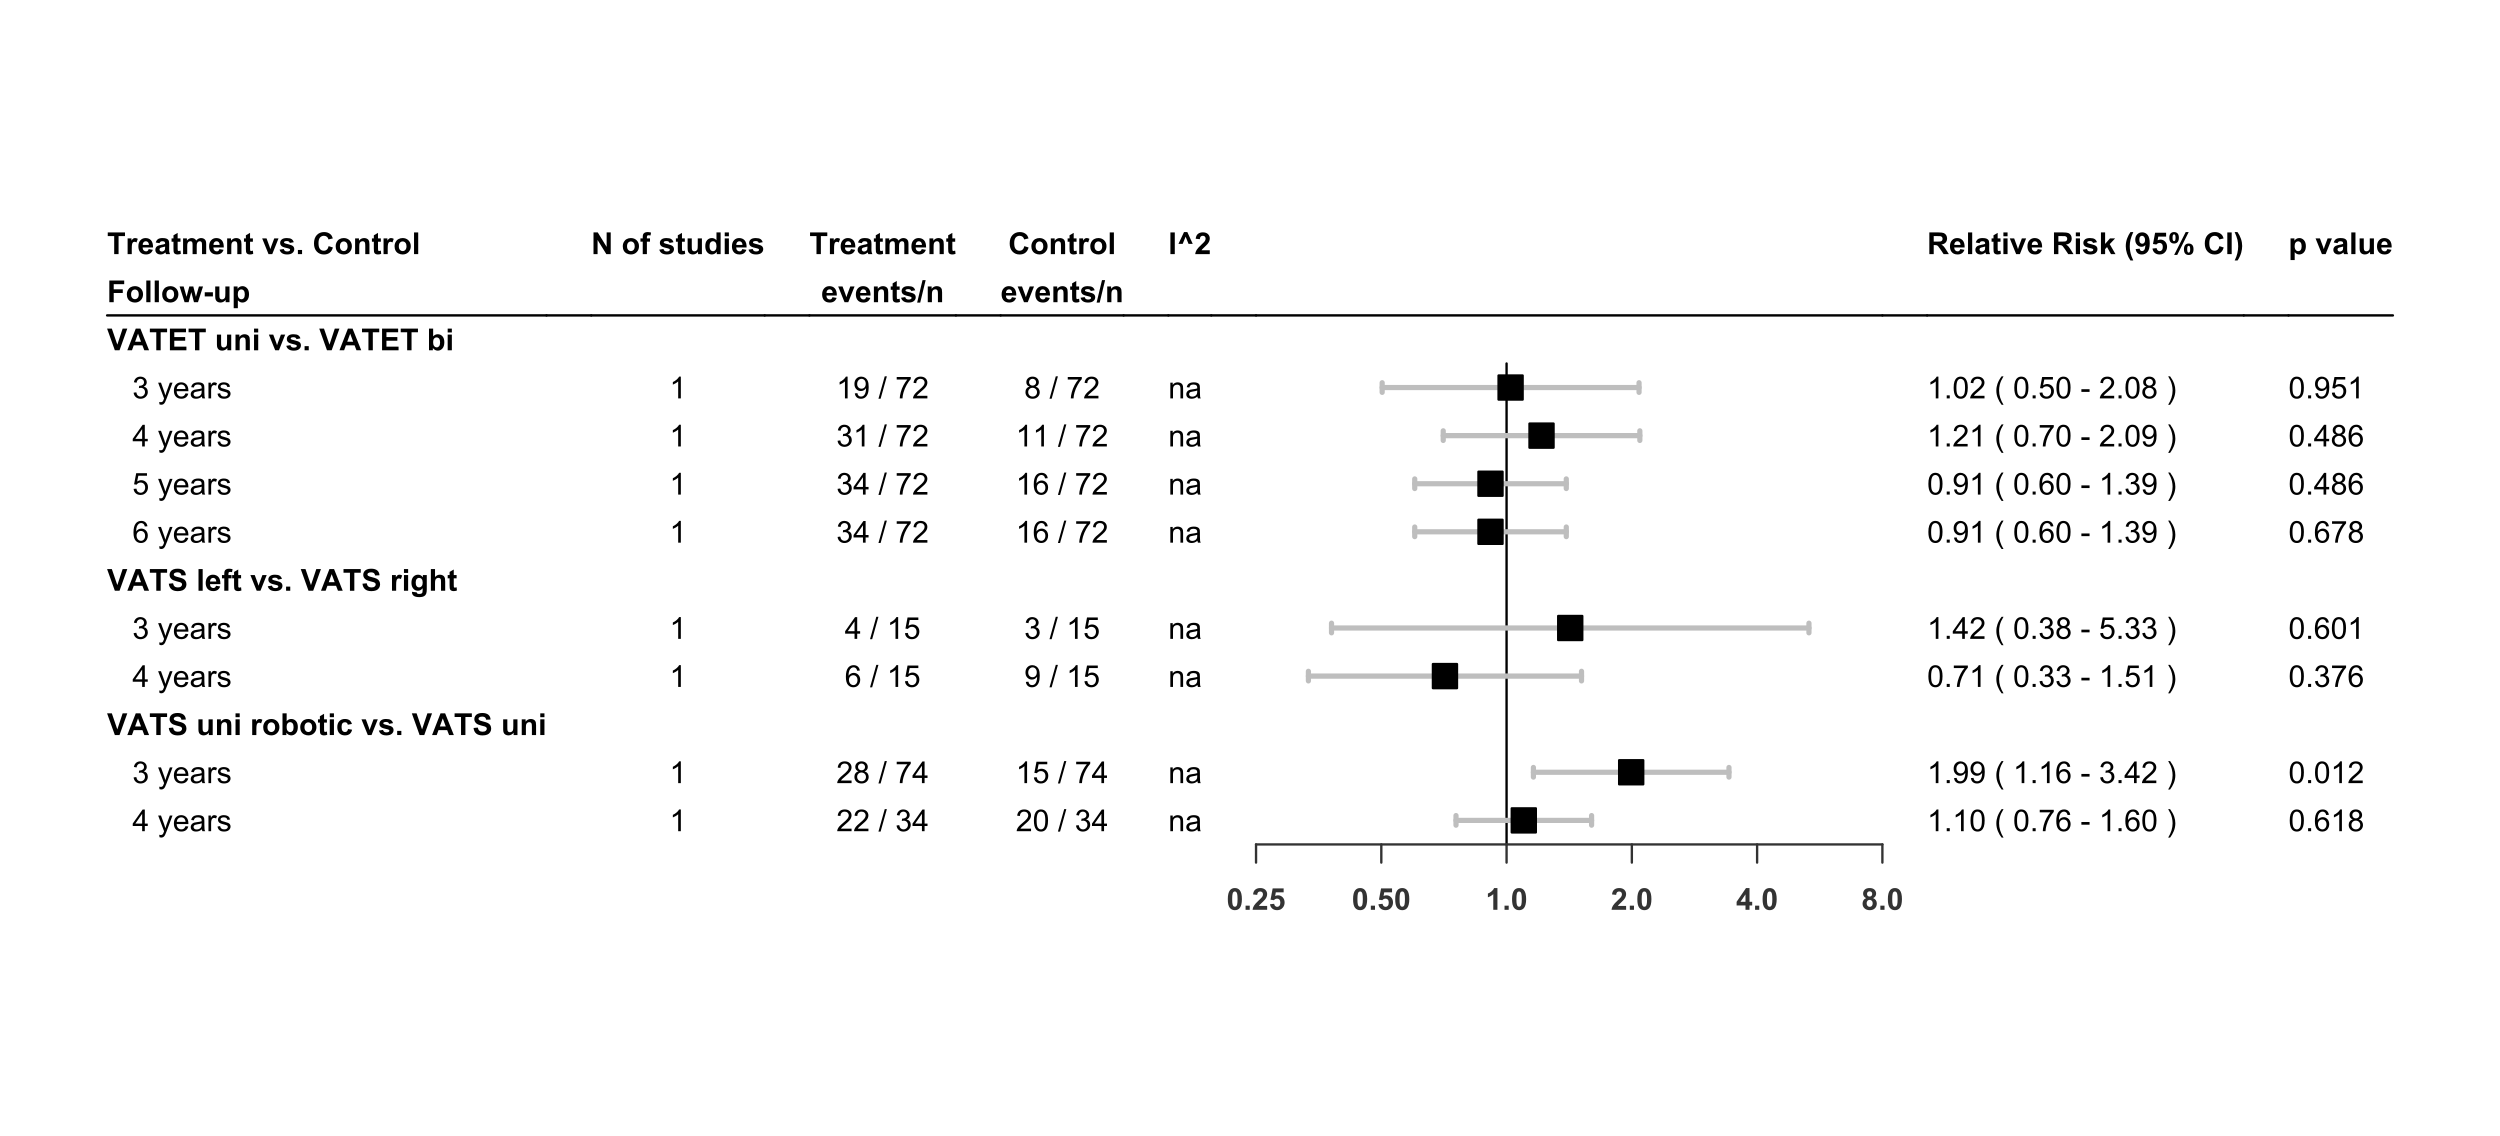 <?xml version="1.0" encoding="UTF-8"?>
<svg xmlns="http://www.w3.org/2000/svg" xmlns:xlink="http://www.w3.org/1999/xlink" width="792pt" height="360pt" viewBox="0 0 792 360" version="1.1">
<defs>
<g>
<symbol overflow="visible" id="glyph0-0">
<path style="stroke:none;" d="M 1.199 0 L 1.199 -6 L 6 -6 L 6 0 Z M 1.352 -0.148 L 5.852 -0.148 L 5.852 -5.852 L 1.352 -5.852 Z M 1.352 -0.148 "/>
</symbol>
<symbol overflow="visible" id="glyph0-1">
<path style="stroke:none;" d="M 2.246 0 L 2.246 -5.711 L 0.207 -5.711 L 0.207 -6.871 L 5.668 -6.871 L 5.668 -5.711 L 3.633 -5.711 L 3.633 0 Z M 2.246 0 "/>
</symbol>
<symbol overflow="visible" id="glyph0-2">
<path style="stroke:none;" d="M 1.949 0 L 0.633 0 L 0.633 -4.977 L 1.855 -4.977 L 1.855 -4.27 C 2.062 -4.602 2.25 -4.82 2.422 -4.93 C 2.586 -5.031 2.777 -5.086 2.992 -5.09 C 3.289 -5.086 3.578 -5.004 3.859 -4.844 L 3.449 -3.695 C 3.227 -3.836 3.02 -3.906 2.832 -3.91 C 2.645 -3.906 2.488 -3.855 2.363 -3.758 C 2.23 -3.652 2.129 -3.469 2.059 -3.207 C 1.98 -2.938 1.945 -2.383 1.949 -1.539 Z M 1.949 0 "/>
</symbol>
<symbol overflow="visible" id="glyph0-3">
<path style="stroke:none;" d="M 3.57 -1.586 L 4.883 -1.363 C 4.711 -0.879 4.445 -0.512 4.086 -0.262 C 3.719 -0.012 3.266 0.109 2.719 0.113 C 1.852 0.109 1.211 -0.168 0.797 -0.734 C 0.469 -1.184 0.305 -1.758 0.305 -2.453 C 0.305 -3.273 0.52 -3.918 0.949 -4.387 C 1.379 -4.852 1.922 -5.086 2.586 -5.09 C 3.324 -5.086 3.91 -4.84 4.34 -4.355 C 4.766 -3.863 4.969 -3.117 4.953 -2.109 L 1.656 -2.109 C 1.66 -1.719 1.766 -1.414 1.973 -1.195 C 2.172 -0.977 2.426 -0.867 2.734 -0.871 C 2.938 -0.867 3.109 -0.922 3.254 -1.039 C 3.391 -1.148 3.496 -1.332 3.57 -1.586 Z M 3.648 -2.914 C 3.637 -3.293 3.539 -3.586 3.352 -3.785 C 3.164 -3.98 2.934 -4.078 2.668 -4.082 C 2.375 -4.078 2.137 -3.973 1.953 -3.77 C 1.762 -3.555 1.672 -3.27 1.68 -2.914 Z M 3.648 -2.914 "/>
</symbol>
<symbol overflow="visible" id="glyph0-4">
<path style="stroke:none;" d="M 1.672 -3.461 L 0.477 -3.676 C 0.609 -4.152 0.844 -4.508 1.172 -4.742 C 1.5 -4.969 1.984 -5.086 2.633 -5.09 C 3.219 -5.086 3.656 -5.016 3.945 -4.879 C 4.23 -4.738 4.434 -4.562 4.555 -4.352 C 4.668 -4.137 4.727 -3.742 4.73 -3.172 L 4.715 -1.637 C 4.711 -1.195 4.73 -0.875 4.777 -0.668 C 4.816 -0.457 4.898 -0.234 5.016 0 L 3.711 0 C 3.672 -0.086 3.633 -0.215 3.586 -0.391 C 3.562 -0.465 3.547 -0.516 3.539 -0.543 C 3.312 -0.32 3.07 -0.156 2.816 -0.051 C 2.559 0.059 2.285 0.109 1.996 0.113 C 1.48 0.109 1.078 -0.027 0.785 -0.305 C 0.488 -0.582 0.34 -0.934 0.344 -1.359 C 0.34 -1.641 0.406 -1.891 0.543 -2.109 C 0.676 -2.328 0.863 -2.496 1.109 -2.617 C 1.348 -2.73 1.699 -2.832 2.156 -2.926 C 2.77 -3.035 3.195 -3.145 3.438 -3.25 L 3.438 -3.379 C 3.434 -3.629 3.371 -3.809 3.25 -3.918 C 3.121 -4.023 2.883 -4.078 2.539 -4.082 C 2.301 -4.078 2.121 -4.031 1.992 -3.941 C 1.859 -3.848 1.75 -3.688 1.672 -3.461 Z M 3.438 -2.391 C 3.266 -2.332 2.996 -2.262 2.633 -2.188 C 2.266 -2.105 2.027 -2.031 1.918 -1.961 C 1.742 -1.836 1.656 -1.68 1.66 -1.496 C 1.656 -1.309 1.727 -1.148 1.863 -1.016 C 2 -0.879 2.176 -0.812 2.391 -0.816 C 2.625 -0.812 2.852 -0.891 3.07 -1.051 C 3.227 -1.164 3.328 -1.309 3.383 -1.484 C 3.414 -1.594 3.434 -1.809 3.438 -2.129 Z M 3.438 -2.391 "/>
</symbol>
<symbol overflow="visible" id="glyph0-5">
<path style="stroke:none;" d="M 2.973 -4.977 L 2.973 -3.93 L 2.07 -3.93 L 2.07 -1.922 C 2.066 -1.516 2.078 -1.277 2.098 -1.211 C 2.113 -1.141 2.152 -1.086 2.215 -1.043 C 2.273 -1 2.348 -0.977 2.438 -0.98 C 2.559 -0.977 2.734 -1.02 2.969 -1.105 L 3.078 -0.086 C 2.77 0.047 2.426 0.109 2.039 0.113 C 1.801 0.109 1.586 0.074 1.395 -0.004 C 1.203 -0.082 1.062 -0.188 0.977 -0.316 C 0.887 -0.441 0.824 -0.609 0.793 -0.828 C 0.762 -0.977 0.75 -1.289 0.75 -1.758 L 0.75 -3.93 L 0.145 -3.93 L 0.145 -4.977 L 0.75 -4.977 L 0.75 -5.969 L 2.07 -6.734 L 2.07 -4.977 Z M 2.973 -4.977 "/>
</symbol>
<symbol overflow="visible" id="glyph0-6">
<path style="stroke:none;" d="M 0.59 -4.977 L 1.805 -4.977 L 1.805 -4.297 C 2.238 -4.82 2.754 -5.086 3.355 -5.09 C 3.672 -5.086 3.949 -5.02 4.188 -4.891 C 4.418 -4.758 4.609 -4.559 4.762 -4.297 C 4.977 -4.559 5.211 -4.758 5.469 -4.891 C 5.719 -5.02 5.992 -5.086 6.281 -5.09 C 6.645 -5.086 6.953 -5.012 7.207 -4.867 C 7.461 -4.715 7.648 -4.496 7.777 -4.215 C 7.863 -3.996 7.91 -3.652 7.914 -3.184 L 7.914 0 L 6.594 0 L 6.594 -2.844 C 6.59 -3.336 6.547 -3.656 6.461 -3.801 C 6.336 -3.984 6.148 -4.078 5.898 -4.082 C 5.711 -4.078 5.535 -4.023 5.375 -3.914 C 5.211 -3.801 5.094 -3.633 5.023 -3.418 C 4.949 -3.199 4.914 -2.859 4.918 -2.391 L 4.918 0 L 3.602 0 L 3.602 -2.727 C 3.598 -3.207 3.574 -3.52 3.531 -3.664 C 3.48 -3.801 3.406 -3.906 3.312 -3.977 C 3.211 -4.043 3.078 -4.078 2.91 -4.082 C 2.703 -4.078 2.52 -4.023 2.359 -3.918 C 2.195 -3.805 2.078 -3.648 2.012 -3.445 C 1.938 -3.238 1.902 -2.895 1.906 -2.418 L 1.906 0 L 0.59 0 Z M 0.59 -4.977 "/>
</symbol>
<symbol overflow="visible" id="glyph0-7">
<path style="stroke:none;" d="M 5.219 0 L 3.898 0 L 3.898 -2.539 C 3.895 -3.074 3.867 -3.422 3.812 -3.582 C 3.754 -3.738 3.664 -3.863 3.539 -3.949 C 3.414 -4.035 3.262 -4.078 3.086 -4.082 C 2.855 -4.078 2.648 -4.016 2.469 -3.895 C 2.285 -3.766 2.164 -3.602 2.098 -3.398 C 2.027 -3.191 1.992 -2.809 1.996 -2.254 L 1.996 0 L 0.68 0 L 0.68 -4.977 L 1.902 -4.977 L 1.902 -4.246 C 2.336 -4.805 2.883 -5.086 3.543 -5.09 C 3.832 -5.086 4.098 -5.035 4.34 -4.934 C 4.578 -4.828 4.762 -4.691 4.887 -4.531 C 5.008 -4.367 5.094 -4.184 5.145 -3.98 C 5.191 -3.77 5.215 -3.477 5.219 -3.094 Z M 5.219 0 "/>
</symbol>
<symbol overflow="visible" id="glyph0-8">
<path style="stroke:none;" d=""/>
</symbol>
<symbol overflow="visible" id="glyph0-9">
<path style="stroke:none;" d="M 2.059 0 L 0.051 -4.977 L 1.434 -4.977 L 2.371 -2.438 L 2.645 -1.59 C 2.711 -1.801 2.758 -1.945 2.781 -2.016 C 2.82 -2.156 2.867 -2.297 2.922 -2.438 L 3.867 -4.977 L 5.223 -4.977 L 3.242 0 Z M 2.059 0 "/>
</symbol>
<symbol overflow="visible" id="glyph0-10">
<path style="stroke:none;" d="M 0.227 -1.422 L 1.547 -1.621 C 1.602 -1.363 1.715 -1.168 1.891 -1.039 C 2.059 -0.902 2.297 -0.836 2.609 -0.84 C 2.945 -0.836 3.203 -0.898 3.379 -1.027 C 3.492 -1.109 3.551 -1.227 3.555 -1.379 C 3.551 -1.473 3.52 -1.555 3.461 -1.625 C 3.391 -1.684 3.242 -1.742 3.02 -1.801 C 1.953 -2.031 1.281 -2.246 1 -2.441 C 0.602 -2.707 0.402 -3.082 0.406 -3.562 C 0.402 -3.992 0.574 -4.352 0.918 -4.648 C 1.258 -4.938 1.785 -5.086 2.504 -5.09 C 3.18 -5.086 3.688 -4.977 4.02 -4.758 C 4.352 -4.535 4.578 -4.207 4.707 -3.773 L 3.465 -3.543 C 3.406 -3.734 3.305 -3.883 3.16 -3.988 C 3.008 -4.09 2.797 -4.141 2.527 -4.145 C 2.176 -4.141 1.93 -4.094 1.781 -4 C 1.68 -3.926 1.629 -3.836 1.633 -3.73 C 1.629 -3.633 1.672 -3.555 1.762 -3.492 C 1.879 -3.402 2.289 -3.277 2.992 -3.121 C 3.691 -2.961 4.18 -2.766 4.461 -2.535 C 4.734 -2.297 4.875 -1.969 4.875 -1.555 C 4.875 -1.094 4.684 -0.703 4.301 -0.379 C 3.918 -0.051 3.352 0.109 2.609 0.113 C 1.93 0.109 1.395 -0.023 1 -0.297 C 0.602 -0.57 0.344 -0.945 0.227 -1.422 Z M 0.227 -1.422 "/>
</symbol>
<symbol overflow="visible" id="glyph0-11">
<path style="stroke:none;" d="M 0.688 0 L 0.688 -1.316 L 2.008 -1.316 L 2.008 0 Z M 0.688 0 "/>
</symbol>
<symbol overflow="visible" id="glyph0-12">
<path style="stroke:none;" d="M 5.094 -2.527 L 6.441 -2.102 C 6.23 -1.348 5.887 -0.789 5.41 -0.43 C 4.926 -0.062 4.32 0.117 3.586 0.117 C 2.672 0.117 1.922 -0.191 1.336 -0.816 C 0.746 -1.438 0.449 -2.293 0.453 -3.375 C 0.449 -4.516 0.746 -5.402 1.34 -6.039 C 1.93 -6.668 2.707 -6.984 3.672 -6.988 C 4.508 -6.984 5.191 -6.734 5.719 -6.242 C 6.031 -5.945 6.266 -5.523 6.422 -4.977 L 5.047 -4.648 C 4.961 -5 4.793 -5.281 4.539 -5.492 C 4.277 -5.695 3.965 -5.801 3.602 -5.805 C 3.09 -5.801 2.676 -5.617 2.359 -5.254 C 2.039 -4.887 1.879 -4.293 1.883 -3.477 C 1.879 -2.605 2.035 -1.988 2.352 -1.621 C 2.66 -1.25 3.066 -1.066 3.57 -1.07 C 3.938 -1.066 4.258 -1.184 4.523 -1.422 C 4.789 -1.652 4.977 -2.02 5.094 -2.527 Z M 5.094 -2.527 "/>
</symbol>
<symbol overflow="visible" id="glyph0-13">
<path style="stroke:none;" d="M 0.383 -2.559 C 0.379 -2.992 0.488 -3.414 0.707 -3.828 C 0.922 -4.234 1.227 -4.547 1.625 -4.766 C 2.016 -4.977 2.457 -5.086 2.949 -5.09 C 3.699 -5.086 4.316 -4.84 4.801 -4.355 C 5.277 -3.863 5.52 -3.246 5.523 -2.504 C 5.52 -1.746 5.277 -1.121 4.793 -0.629 C 4.305 -0.133 3.691 0.109 2.957 0.113 C 2.5 0.109 2.066 0.012 1.652 -0.195 C 1.238 -0.398 0.922 -0.703 0.707 -1.105 C 0.488 -1.5 0.379 -1.984 0.383 -2.559 Z M 1.734 -2.488 C 1.734 -1.992 1.852 -1.613 2.086 -1.355 C 2.32 -1.09 2.609 -0.961 2.953 -0.961 C 3.297 -0.961 3.582 -1.09 3.816 -1.355 C 4.047 -1.613 4.164 -1.996 4.168 -2.5 C 4.164 -2.984 4.047 -3.359 3.816 -3.621 C 3.582 -3.883 3.297 -4.012 2.953 -4.016 C 2.609 -4.012 2.32 -3.883 2.086 -3.621 C 1.852 -3.359 1.734 -2.98 1.734 -2.488 Z M 1.734 -2.488 "/>
</symbol>
<symbol overflow="visible" id="glyph0-14">
<path style="stroke:none;" d="M 0.688 0 L 0.688 -6.871 L 2.008 -6.871 L 2.008 0 Z M 0.688 0 "/>
</symbol>
<symbol overflow="visible" id="glyph0-15">
<path style="stroke:none;" d="M 0.707 0 L 0.707 -6.871 L 5.418 -6.871 L 5.418 -5.711 L 2.094 -5.711 L 2.094 -4.082 L 4.965 -4.082 L 4.965 -2.922 L 2.094 -2.922 L 2.094 0 Z M 0.707 0 "/>
</symbol>
<symbol overflow="visible" id="glyph0-16">
<path style="stroke:none;" d="M 1.617 0 L 0.043 -4.977 L 1.32 -4.977 L 2.254 -1.715 L 3.113 -4.977 L 4.383 -4.977 L 5.211 -1.715 L 6.164 -4.977 L 7.461 -4.977 L 5.863 0 L 4.598 0 L 3.742 -3.203 L 2.898 0 Z M 1.617 0 "/>
</symbol>
<symbol overflow="visible" id="glyph0-17">
<path style="stroke:none;" d="M 0.539 -1.832 L 0.539 -3.148 L 3.125 -3.148 L 3.125 -1.832 Z M 0.539 -1.832 "/>
</symbol>
<symbol overflow="visible" id="glyph0-18">
<path style="stroke:none;" d="M 3.965 0 L 3.965 -0.746 C 3.781 -0.477 3.543 -0.27 3.25 -0.117 C 2.953 0.035 2.641 0.109 2.316 0.113 C 1.977 0.109 1.676 0.039 1.414 -0.105 C 1.145 -0.254 0.953 -0.461 0.836 -0.727 C 0.715 -0.992 0.656 -1.359 0.66 -1.828 L 0.66 -4.977 L 1.977 -4.977 L 1.977 -2.691 C 1.973 -1.988 2 -1.559 2.051 -1.402 C 2.098 -1.242 2.184 -1.117 2.316 -1.027 C 2.441 -0.934 2.605 -0.891 2.805 -0.891 C 3.027 -0.891 3.227 -0.949 3.406 -1.074 C 3.582 -1.195 3.707 -1.352 3.773 -1.535 C 3.836 -1.715 3.867 -2.16 3.871 -2.879 L 3.871 -4.977 L 5.188 -4.977 L 5.188 0 Z M 3.965 0 "/>
</symbol>
<symbol overflow="visible" id="glyph0-19">
<path style="stroke:none;" d="M 0.652 -4.977 L 1.879 -4.977 L 1.879 -4.246 C 2.035 -4.492 2.25 -4.695 2.523 -4.855 C 2.793 -5.008 3.094 -5.086 3.43 -5.09 C 4.004 -5.086 4.496 -4.859 4.902 -4.41 C 5.305 -3.953 5.508 -3.32 5.508 -2.516 C 5.508 -1.68 5.305 -1.035 4.898 -0.578 C 4.492 -0.117 4 0.109 3.422 0.113 C 3.145 0.109 2.895 0.059 2.672 -0.051 C 2.449 -0.156 2.215 -0.344 1.969 -0.613 L 1.969 1.895 L 0.652 1.895 Z M 1.953 -2.574 C 1.949 -2.012 2.062 -1.598 2.285 -1.332 C 2.508 -1.062 2.777 -0.93 3.098 -0.934 C 3.402 -0.93 3.656 -1.055 3.863 -1.301 C 4.062 -1.543 4.164 -1.945 4.168 -2.508 C 4.164 -3.027 4.059 -3.414 3.852 -3.668 C 3.641 -3.922 3.383 -4.047 3.074 -4.051 C 2.75 -4.047 2.484 -3.922 2.273 -3.676 C 2.059 -3.426 1.949 -3.059 1.953 -2.574 Z M 1.953 -2.574 "/>
</symbol>
<symbol overflow="visible" id="glyph0-20">
<path style="stroke:none;" d="M 2.453 0 L -0.004 -6.871 L 1.5 -6.871 L 3.238 -1.785 L 4.922 -6.871 L 6.395 -6.871 L 3.934 0 Z M 2.453 0 "/>
</symbol>
<symbol overflow="visible" id="glyph0-21">
<path style="stroke:none;" d="M 6.895 0 L 5.387 0 L 4.785 -1.562 L 2.039 -1.562 L 1.473 0 L 0 0 L 2.676 -6.871 L 4.145 -6.871 Z M 4.34 -2.719 L 3.395 -5.27 L 2.465 -2.719 Z M 4.34 -2.719 "/>
</symbol>
<symbol overflow="visible" id="glyph0-22">
<path style="stroke:none;" d="M 0.699 0 L 0.699 -6.871 L 5.793 -6.871 L 5.793 -5.711 L 2.086 -5.711 L 2.086 -4.188 L 5.535 -4.188 L 5.535 -3.027 L 2.086 -3.027 L 2.086 -1.156 L 5.926 -1.156 L 5.926 0 Z M 0.699 0 "/>
</symbol>
<symbol overflow="visible" id="glyph0-23">
<path style="stroke:none;" d="M 0.688 -5.652 L 0.688 -6.871 L 2.008 -6.871 L 2.008 -5.652 Z M 0.688 0 L 0.688 -4.977 L 2.008 -4.977 L 2.008 0 Z M 0.688 0 "/>
</symbol>
<symbol overflow="visible" id="glyph0-24">
<path style="stroke:none;" d="M 0.633 0 L 0.633 -6.871 L 1.949 -6.871 L 1.949 -4.398 C 2.352 -4.855 2.832 -5.086 3.395 -5.09 C 3.996 -5.086 4.5 -4.867 4.898 -4.43 C 5.293 -3.992 5.488 -3.359 5.492 -2.539 C 5.488 -1.688 5.289 -1.035 4.887 -0.574 C 4.48 -0.117 3.988 0.109 3.414 0.113 C 3.125 0.109 2.844 0.043 2.57 -0.098 C 2.293 -0.238 2.055 -0.449 1.855 -0.73 L 1.855 0 Z M 1.941 -2.598 C 1.938 -2.078 2.02 -1.699 2.184 -1.453 C 2.41 -1.102 2.715 -0.926 3.094 -0.93 C 3.383 -0.926 3.629 -1.051 3.836 -1.301 C 4.039 -1.547 4.141 -1.938 4.145 -2.477 C 4.141 -3.043 4.039 -3.453 3.832 -3.703 C 3.625 -3.953 3.359 -4.078 3.043 -4.082 C 2.723 -4.078 2.461 -3.957 2.254 -3.715 C 2.043 -3.469 1.938 -3.094 1.941 -2.598 Z M 1.941 -2.598 "/>
</symbol>
<symbol overflow="visible" id="glyph0-25">
<path style="stroke:none;" d="M 0.348 -2.234 L 1.695 -2.367 C 1.773 -1.914 1.941 -1.578 2.191 -1.367 C 2.438 -1.152 2.77 -1.047 3.195 -1.051 C 3.641 -1.047 3.98 -1.141 4.207 -1.332 C 4.434 -1.52 4.547 -1.742 4.547 -1.996 C 4.547 -2.156 4.496 -2.293 4.402 -2.41 C 4.305 -2.52 4.141 -2.621 3.906 -2.711 C 3.738 -2.762 3.367 -2.859 2.793 -3.008 C 2.047 -3.188 1.523 -3.414 1.227 -3.688 C 0.801 -4.062 0.59 -4.523 0.594 -5.07 C 0.59 -5.418 0.691 -5.746 0.891 -6.055 C 1.09 -6.355 1.375 -6.59 1.75 -6.75 C 2.121 -6.906 2.57 -6.984 3.102 -6.988 C 3.961 -6.984 4.613 -6.797 5.051 -6.422 C 5.484 -6.043 5.711 -5.535 5.738 -4.906 L 4.352 -4.848 C 4.289 -5.195 4.16 -5.449 3.969 -5.605 C 3.77 -5.758 3.477 -5.836 3.09 -5.84 C 2.684 -5.836 2.367 -5.754 2.141 -5.594 C 1.992 -5.484 1.922 -5.34 1.922 -5.164 C 1.922 -5 1.988 -4.863 2.129 -4.75 C 2.301 -4.598 2.727 -4.445 3.402 -4.289 C 4.074 -4.129 4.574 -3.961 4.898 -3.793 C 5.223 -3.621 5.477 -3.391 5.66 -3.094 C 5.84 -2.797 5.93 -2.43 5.934 -2 C 5.93 -1.602 5.82 -1.234 5.605 -0.895 C 5.383 -0.547 5.074 -0.293 4.676 -0.129 C 4.277 0.035 3.777 0.117 3.184 0.121 C 2.309 0.117 1.641 -0.082 1.18 -0.48 C 0.711 -0.879 0.434 -1.461 0.348 -2.234 Z M 0.348 -2.234 "/>
</symbol>
<symbol overflow="visible" id="glyph0-26">
<path style="stroke:none;" d="M 0.113 -4.977 L 0.844 -4.977 L 0.844 -5.352 C 0.844 -5.766 0.887 -6.078 0.977 -6.289 C 1.062 -6.492 1.227 -6.66 1.469 -6.793 C 1.707 -6.918 2.008 -6.984 2.375 -6.988 C 2.746 -6.984 3.113 -6.93 3.477 -6.82 L 3.301 -5.902 C 3.086 -5.949 2.887 -5.977 2.695 -5.977 C 2.504 -5.977 2.367 -5.93 2.285 -5.844 C 2.199 -5.75 2.156 -5.578 2.16 -5.328 L 2.16 -4.977 L 3.145 -4.977 L 3.145 -3.941 L 2.16 -3.941 L 2.16 0 L 0.844 0 L 0.844 -3.941 L 0.113 -3.941 Z M 0.113 -4.977 "/>
</symbol>
<symbol overflow="visible" id="glyph0-27">
<path style="stroke:none;" d="M 0.566 0.328 L 2.07 0.512 C 2.094 0.684 2.152 0.805 2.246 0.871 C 2.367 0.961 2.566 1.008 2.836 1.012 C 3.18 1.008 3.438 0.957 3.609 0.859 C 3.723 0.785 3.809 0.672 3.871 0.523 C 3.91 0.41 3.93 0.215 3.934 -0.078 L 3.934 -0.805 C 3.535 -0.266 3.039 0 2.441 0 C 1.77 0 1.238 -0.281 0.852 -0.848 C 0.543 -1.293 0.391 -1.848 0.395 -2.516 C 0.391 -3.348 0.594 -3.988 0.996 -4.43 C 1.395 -4.867 1.891 -5.086 2.492 -5.09 C 3.105 -5.086 3.613 -4.816 4.016 -4.281 L 4.016 -4.977 L 5.25 -4.977 L 5.25 -0.512 C 5.25 0.078 5.199 0.512 5.105 0.805 C 5.004 1.094 4.867 1.324 4.695 1.488 C 4.516 1.652 4.285 1.781 3.996 1.879 C 3.703 1.969 3.332 2.016 2.887 2.02 C 2.039 2.016 1.441 1.871 1.09 1.586 C 0.738 1.293 0.562 0.926 0.562 0.488 C 0.562 0.441 0.562 0.391 0.566 0.328 Z M 1.742 -2.594 C 1.738 -2.062 1.844 -1.676 2.051 -1.43 C 2.254 -1.184 2.504 -1.059 2.809 -1.062 C 3.125 -1.059 3.398 -1.188 3.621 -1.441 C 3.844 -1.691 3.953 -2.062 3.957 -2.559 C 3.953 -3.07 3.848 -3.453 3.637 -3.707 C 3.422 -3.953 3.152 -4.078 2.832 -4.082 C 2.512 -4.078 2.254 -3.957 2.051 -3.715 C 1.844 -3.469 1.738 -3.094 1.742 -2.594 Z M 1.742 -2.594 "/>
</symbol>
<symbol overflow="visible" id="glyph0-28">
<path style="stroke:none;" d="M 2 -6.871 L 2 -4.344 C 2.422 -4.836 2.93 -5.086 3.523 -5.09 C 3.824 -5.086 4.098 -5.031 4.344 -4.922 C 4.586 -4.809 4.77 -4.664 4.895 -4.488 C 5.016 -4.312 5.102 -4.117 5.148 -3.906 C 5.191 -3.691 5.215 -3.363 5.219 -2.922 L 5.219 0 L 3.898 0 L 3.898 -2.629 C 3.895 -3.148 3.871 -3.48 3.824 -3.625 C 3.773 -3.762 3.684 -3.871 3.559 -3.957 C 3.43 -4.035 3.273 -4.078 3.086 -4.082 C 2.863 -4.078 2.668 -4.023 2.5 -3.922 C 2.324 -3.812 2.199 -3.652 2.121 -3.441 C 2.039 -3.223 1.996 -2.906 2 -2.492 L 2 0 L 0.684 0 L 0.684 -6.871 Z M 2 -6.871 "/>
</symbol>
<symbol overflow="visible" id="glyph0-29">
<path style="stroke:none;" d="M 5.031 -3.508 L 3.73 -3.273 C 3.684 -3.527 3.586 -3.723 3.434 -3.855 C 3.277 -3.988 3.074 -4.055 2.832 -4.055 C 2.5 -4.055 2.238 -3.941 2.047 -3.715 C 1.848 -3.488 1.75 -3.109 1.754 -2.578 C 1.75 -1.984 1.852 -1.566 2.051 -1.324 C 2.246 -1.082 2.512 -0.961 2.852 -0.961 C 3.098 -0.961 3.301 -1.031 3.465 -1.172 C 3.621 -1.312 3.734 -1.555 3.801 -1.906 L 5.094 -1.688 C 4.957 -1.094 4.699 -0.645 4.32 -0.34 C 3.938 -0.039 3.43 0.109 2.789 0.113 C 2.059 0.109 1.477 -0.117 1.047 -0.574 C 0.613 -1.035 0.398 -1.672 0.398 -2.484 C 0.398 -3.305 0.613 -3.941 1.051 -4.402 C 1.48 -4.855 2.07 -5.086 2.812 -5.09 C 3.418 -5.086 3.898 -4.957 4.258 -4.699 C 4.613 -4.438 4.871 -4.039 5.031 -3.508 Z M 5.031 -3.508 "/>
</symbol>
<symbol overflow="visible" id="glyph0-30">
<path style="stroke:none;" d="M 0.711 0 L 0.711 -6.871 L 2.062 -6.871 L 4.875 -2.281 L 4.875 -6.871 L 6.164 -6.871 L 6.164 0 L 4.773 0 L 2 -4.48 L 2 0 Z M 0.711 0 "/>
</symbol>
<symbol overflow="visible" id="glyph0-31">
<path style="stroke:none;" d="M 5.254 0 L 4.031 0 L 4.031 -0.73 C 3.828 -0.445 3.586 -0.234 3.312 -0.094 C 3.031 0.043 2.754 0.109 2.477 0.113 C 1.902 0.109 1.41 -0.117 1.004 -0.578 C 0.594 -1.035 0.391 -1.68 0.395 -2.508 C 0.391 -3.352 0.59 -3.992 0.988 -4.43 C 1.383 -4.867 1.883 -5.086 2.492 -5.09 C 3.047 -5.086 3.531 -4.855 3.938 -4.398 L 3.938 -6.871 L 5.254 -6.871 Z M 1.738 -2.598 C 1.734 -2.062 1.809 -1.68 1.961 -1.445 C 2.168 -1.098 2.465 -0.926 2.852 -0.93 C 3.152 -0.926 3.41 -1.055 3.621 -1.316 C 3.832 -1.57 3.938 -1.953 3.941 -2.469 C 3.938 -3.039 3.836 -3.453 3.633 -3.703 C 3.426 -3.953 3.16 -4.078 2.84 -4.082 C 2.523 -4.078 2.262 -3.953 2.055 -3.707 C 1.84 -3.457 1.734 -3.086 1.738 -2.598 Z M 1.738 -2.598 "/>
</symbol>
<symbol overflow="visible" id="glyph0-32">
<path style="stroke:none;" d="M -0.016 0.117 L 1.688 -6.988 L 2.676 -6.988 L 0.957 0.117 Z M -0.016 0.117 "/>
</symbol>
<symbol overflow="visible" id="glyph0-33">
<path style="stroke:none;" d="M 0.656 0 L 0.656 -6.871 L 2.043 -6.871 L 2.043 0 Z M 0.656 0 "/>
</symbol>
<symbol overflow="visible" id="glyph0-34">
<path style="stroke:none;" d="M 0.539 -3.242 L 2.301 -6.988 L 3.348 -6.988 L 5.062 -3.242 L 3.73 -3.242 L 2.805 -5.535 L 1.879 -3.242 Z M 0.539 -3.242 "/>
</symbol>
<symbol overflow="visible" id="glyph0-35">
<path style="stroke:none;" d="M 4.855 -1.223 L 4.855 0 L 0.238 0 C 0.285 -0.461 0.434 -0.898 0.688 -1.316 C 0.934 -1.727 1.43 -2.273 2.172 -2.961 C 2.762 -3.512 3.125 -3.887 3.262 -4.086 C 3.441 -4.355 3.531 -4.625 3.535 -4.895 C 3.531 -5.184 3.453 -5.41 3.297 -5.57 C 3.137 -5.727 2.918 -5.805 2.645 -5.809 C 2.363 -5.805 2.145 -5.723 1.984 -5.559 C 1.82 -5.391 1.727 -5.117 1.707 -4.734 L 0.395 -4.867 C 0.469 -5.59 0.715 -6.109 1.129 -6.426 C 1.539 -6.738 2.055 -6.895 2.676 -6.898 C 3.352 -6.895 3.883 -6.715 4.273 -6.352 C 4.656 -5.984 4.852 -5.527 4.855 -4.988 C 4.852 -4.676 4.797 -4.383 4.688 -4.102 C 4.578 -3.82 4.402 -3.527 4.164 -3.227 C 4 -3.02 3.711 -2.727 3.297 -2.348 C 2.879 -1.965 2.617 -1.711 2.508 -1.59 C 2.398 -1.461 2.309 -1.34 2.242 -1.223 Z M 4.855 -1.223 "/>
</symbol>
<symbol overflow="visible" id="glyph0-36">
<path style="stroke:none;" d="M 0.703 0 L 0.703 -6.871 L 3.625 -6.871 C 4.355 -6.867 4.887 -6.805 5.223 -6.684 C 5.551 -6.559 5.82 -6.34 6.023 -6.027 C 6.223 -5.711 6.32 -5.352 6.324 -4.945 C 6.32 -4.43 6.168 -4.004 5.867 -3.668 C 5.562 -3.332 5.109 -3.117 4.508 -3.031 C 4.805 -2.852 5.055 -2.66 5.254 -2.453 C 5.445 -2.242 5.707 -1.871 6.043 -1.34 L 6.883 0 L 5.223 0 L 4.219 -1.496 C 3.859 -2.027 3.613 -2.363 3.484 -2.504 C 3.352 -2.641 3.215 -2.738 3.07 -2.789 C 2.922 -2.84 2.688 -2.863 2.371 -2.867 L 2.09 -2.867 L 2.09 0 Z M 2.09 -3.965 L 3.117 -3.965 C 3.781 -3.961 4.195 -3.988 4.363 -4.047 C 4.527 -4.102 4.656 -4.199 4.754 -4.34 C 4.844 -4.477 4.891 -4.648 4.895 -4.855 C 4.891 -5.086 4.828 -5.273 4.707 -5.414 C 4.582 -5.555 4.41 -5.645 4.188 -5.688 C 4.07 -5.699 3.73 -5.707 3.172 -5.711 L 2.09 -5.711 Z M 2.09 -3.965 "/>
</symbol>
<symbol overflow="visible" id="glyph0-37">
<path style="stroke:none;" d="M 0.641 0 L 0.641 -6.871 L 1.961 -6.871 L 1.961 -3.227 L 3.5 -4.977 L 5.125 -4.977 L 3.422 -3.16 L 5.246 0 L 3.824 0 L 2.574 -2.234 L 1.961 -1.594 L 1.961 0 Z M 0.641 0 "/>
</symbol>
<symbol overflow="visible" id="glyph0-38">
<path style="stroke:none;" d="M 2.875 2.02 L 1.969 2.02 C 1.488 1.297 1.121 0.551 0.875 -0.23 C 0.621 -1.004 0.496 -1.758 0.5 -2.488 C 0.496 -3.391 0.652 -4.246 0.965 -5.055 C 1.23 -5.75 1.57 -6.395 1.988 -6.988 L 2.887 -6.988 C 2.457 -6.039 2.164 -5.234 2.004 -4.574 C 1.84 -3.906 1.758 -3.203 1.762 -2.461 C 1.758 -1.945 1.805 -1.418 1.902 -0.883 C 1.996 -0.344 2.129 0.164 2.297 0.648 C 2.406 0.965 2.598 1.422 2.875 2.02 Z M 2.875 2.02 "/>
</symbol>
<symbol overflow="visible" id="glyph0-39">
<path style="stroke:none;" d="M 0.438 -1.59 L 1.711 -1.73 C 1.742 -1.465 1.82 -1.273 1.953 -1.152 C 2.082 -1.023 2.258 -0.961 2.477 -0.965 C 2.746 -0.961 2.977 -1.086 3.168 -1.34 C 3.355 -1.586 3.477 -2.105 3.535 -2.898 C 3.199 -2.512 2.785 -2.32 2.293 -2.32 C 1.746 -2.32 1.281 -2.527 0.891 -2.945 C 0.5 -3.359 0.305 -3.902 0.305 -4.574 C 0.305 -5.27 0.512 -5.832 0.926 -6.258 C 1.34 -6.684 1.867 -6.895 2.508 -6.898 C 3.203 -6.895 3.773 -6.625 4.223 -6.09 C 4.668 -5.547 4.891 -4.66 4.895 -3.43 C 4.891 -2.172 4.66 -1.266 4.195 -0.711 C 3.727 -0.156 3.117 0.117 2.375 0.121 C 1.836 0.117 1.402 -0.023 1.074 -0.305 C 0.738 -0.59 0.527 -1.016 0.438 -1.59 Z M 3.418 -4.469 C 3.414 -4.891 3.316 -5.219 3.125 -5.457 C 2.926 -5.688 2.699 -5.805 2.445 -5.809 C 2.199 -5.805 2 -5.711 1.84 -5.52 C 1.676 -5.324 1.594 -5.008 1.598 -4.574 C 1.594 -4.129 1.68 -3.805 1.859 -3.598 C 2.031 -3.387 2.25 -3.281 2.516 -3.285 C 2.766 -3.281 2.98 -3.383 3.156 -3.586 C 3.328 -3.785 3.414 -4.078 3.418 -4.469 Z M 3.418 -4.469 "/>
</symbol>
<symbol overflow="visible" id="glyph0-40">
<path style="stroke:none;" d="M 0.426 -1.766 L 1.738 -1.902 C 1.773 -1.602 1.883 -1.367 2.07 -1.195 C 2.25 -1.023 2.465 -0.938 2.711 -0.938 C 2.98 -0.938 3.211 -1.047 3.406 -1.273 C 3.594 -1.492 3.691 -1.828 3.695 -2.281 C 3.691 -2.699 3.598 -3.016 3.41 -3.23 C 3.219 -3.438 2.973 -3.543 2.672 -3.547 C 2.293 -3.543 1.953 -3.379 1.656 -3.047 L 0.586 -3.203 L 1.262 -6.777 L 4.742 -6.777 L 4.742 -5.547 L 2.258 -5.547 L 2.055 -4.379 C 2.344 -4.52 2.645 -4.594 2.953 -4.598 C 3.535 -4.594 4.027 -4.383 4.438 -3.961 C 4.84 -3.535 5.043 -2.98 5.047 -2.305 C 5.043 -1.734 4.879 -1.23 4.555 -0.793 C 4.105 -0.184 3.488 0.117 2.695 0.117 C 2.059 0.117 1.539 -0.051 1.141 -0.395 C 0.738 -0.73 0.5 -1.188 0.426 -1.766 Z M 0.426 -1.766 "/>
</symbol>
<symbol overflow="visible" id="glyph0-41">
<path style="stroke:none;" d="M 0.418 -5.176 C 0.414 -5.785 0.551 -6.242 0.82 -6.543 C 1.09 -6.836 1.457 -6.984 1.922 -6.988 C 2.398 -6.984 2.77 -6.836 3.043 -6.543 C 3.309 -6.246 3.445 -5.789 3.449 -5.176 C 3.445 -4.555 3.309 -4.098 3.043 -3.805 C 2.77 -3.504 2.406 -3.355 1.945 -3.359 C 1.465 -3.355 1.09 -3.504 0.82 -3.801 C 0.551 -4.094 0.414 -4.551 0.418 -5.176 Z M 1.445 -5.184 C 1.441 -4.734 1.492 -4.434 1.598 -4.285 C 1.672 -4.168 1.781 -4.113 1.922 -4.117 C 2.062 -4.113 2.172 -4.168 2.25 -4.285 C 2.348 -4.434 2.395 -4.734 2.398 -5.184 C 2.395 -5.629 2.348 -5.926 2.25 -6.078 C 2.172 -6.191 2.062 -6.25 1.922 -6.254 C 1.781 -6.25 1.672 -6.195 1.598 -6.086 C 1.492 -5.93 1.441 -5.629 1.445 -5.184 Z M 2.926 0.262 L 1.949 0.262 L 5.609 -6.988 L 6.559 -6.988 Z M 5.055 -1.543 C 5.051 -2.152 5.184 -2.609 5.457 -2.91 C 5.723 -3.203 6.094 -3.352 6.566 -3.355 C 7.035 -3.352 7.406 -3.203 7.68 -2.91 C 7.949 -2.609 8.086 -2.152 8.086 -1.543 C 8.086 -0.918 7.949 -0.461 7.68 -0.168 C 7.406 0.129 7.039 0.273 6.582 0.277 C 6.098 0.273 5.723 0.129 5.457 -0.168 C 5.184 -0.461 5.051 -0.918 5.055 -1.543 Z M 6.078 -1.547 C 6.074 -1.098 6.129 -0.797 6.234 -0.652 C 6.312 -0.531 6.418 -0.473 6.559 -0.477 C 6.695 -0.473 6.805 -0.531 6.883 -0.648 C 6.98 -0.797 7.031 -1.098 7.035 -1.547 C 7.031 -1.992 6.98 -2.289 6.887 -2.445 C 6.805 -2.555 6.695 -2.613 6.559 -2.617 C 6.414 -2.613 6.309 -2.555 6.234 -2.445 C 6.129 -2.289 6.074 -1.992 6.078 -1.547 Z M 6.078 -1.547 "/>
</symbol>
<symbol overflow="visible" id="glyph0-42">
<path style="stroke:none;" d="M 0.324 2.02 C 0.578 1.461 0.762 1.035 0.871 0.742 C 0.977 0.441 1.074 0.102 1.168 -0.285 C 1.254 -0.672 1.32 -1.039 1.367 -1.391 C 1.406 -1.734 1.43 -2.094 1.434 -2.461 C 1.43 -3.203 1.352 -3.906 1.195 -4.574 C 1.035 -5.234 0.738 -6.039 0.312 -6.988 L 1.211 -6.988 C 1.68 -6.312 2.047 -5.602 2.309 -4.852 C 2.566 -4.098 2.695 -3.332 2.699 -2.559 C 2.695 -1.902 2.594 -1.203 2.391 -0.461 C 2.156 0.379 1.77 1.203 1.234 2.02 Z M 0.324 2.02 "/>
</symbol>
<symbol overflow="visible" id="glyph0-43">
<path style="stroke:none;" d="M 2.633 -6.898 C 3.297 -6.895 3.82 -6.66 4.195 -6.188 C 4.641 -5.625 4.863 -4.691 4.867 -3.391 C 4.863 -2.086 4.637 -1.152 4.191 -0.586 C 3.816 -0.117 3.297 0.117 2.633 0.117 C 1.961 0.117 1.422 -0.137 1.016 -0.652 C 0.602 -1.164 0.398 -2.082 0.402 -3.402 C 0.398 -4.695 0.625 -5.625 1.078 -6.195 C 1.449 -6.66 1.965 -6.895 2.633 -6.898 Z M 2.633 -5.809 C 2.469 -5.805 2.328 -5.754 2.207 -5.656 C 2.078 -5.551 1.98 -5.371 1.918 -5.109 C 1.824 -4.766 1.781 -4.191 1.781 -3.391 C 1.781 -2.582 1.82 -2.027 1.902 -1.727 C 1.98 -1.422 2.082 -1.223 2.207 -1.125 C 2.328 -1.023 2.469 -0.973 2.633 -0.977 C 2.789 -0.973 2.934 -1.023 3.062 -1.129 C 3.184 -1.227 3.281 -1.406 3.352 -1.672 C 3.441 -2.008 3.484 -2.582 3.488 -3.391 C 3.484 -4.191 3.445 -4.746 3.363 -5.051 C 3.281 -5.352 3.18 -5.551 3.059 -5.656 C 2.934 -5.754 2.789 -5.805 2.633 -5.809 Z M 2.633 -5.809 "/>
</symbol>
<symbol overflow="visible" id="glyph0-44">
<path style="stroke:none;" d="M 3.777 0 L 2.461 0 L 2.461 -4.965 C 1.977 -4.512 1.406 -4.18 0.758 -3.965 L 0.758 -5.16 C 1.098 -5.27 1.473 -5.484 1.879 -5.801 C 2.281 -6.113 2.559 -6.477 2.711 -6.898 L 3.777 -6.898 Z M 3.777 0 "/>
</symbol>
<symbol overflow="visible" id="glyph0-45">
<path style="stroke:none;" d="M 2.992 0 L 2.992 -1.383 L 0.18 -1.383 L 0.18 -2.535 L 3.16 -6.898 L 4.266 -6.898 L 4.266 -2.539 L 5.117 -2.539 L 5.117 -1.383 L 4.266 -1.383 L 4.266 0 Z M 2.992 -2.539 L 2.992 -4.891 L 1.41 -2.539 Z M 2.992 -2.539 "/>
</symbol>
<symbol overflow="visible" id="glyph0-46">
<path style="stroke:none;" d="M 1.539 -3.707 C 1.195 -3.848 0.945 -4.047 0.793 -4.301 C 0.637 -4.551 0.562 -4.824 0.562 -5.129 C 0.562 -5.637 0.738 -6.062 1.098 -6.398 C 1.453 -6.73 1.965 -6.895 2.625 -6.898 C 3.277 -6.895 3.781 -6.73 4.145 -6.398 C 4.504 -6.062 4.688 -5.637 4.688 -5.129 C 4.688 -4.805 4.602 -4.523 4.438 -4.277 C 4.27 -4.027 4.039 -3.836 3.742 -3.707 C 4.121 -3.551 4.41 -3.328 4.609 -3.035 C 4.805 -2.742 4.902 -2.402 4.906 -2.02 C 4.902 -1.383 4.703 -0.867 4.301 -0.473 C 3.895 -0.078 3.355 0.117 2.688 0.121 C 2.059 0.117 1.539 -0.043 1.125 -0.371 C 0.633 -0.754 0.387 -1.285 0.391 -1.965 C 0.387 -2.332 0.477 -2.676 0.664 -2.988 C 0.844 -3.297 1.137 -3.535 1.539 -3.707 Z M 1.809 -5.035 C 1.805 -4.77 1.879 -4.566 2.031 -4.418 C 2.176 -4.27 2.375 -4.195 2.625 -4.199 C 2.875 -4.195 3.074 -4.27 3.223 -4.422 C 3.371 -4.566 3.445 -4.773 3.449 -5.039 C 3.445 -5.285 3.371 -5.48 3.227 -5.633 C 3.074 -5.777 2.879 -5.852 2.641 -5.855 C 2.383 -5.852 2.18 -5.777 2.031 -5.629 C 1.879 -5.477 1.805 -5.277 1.809 -5.035 Z M 1.688 -2.09 C 1.688 -1.727 1.777 -1.445 1.965 -1.242 C 2.148 -1.039 2.383 -0.938 2.664 -0.938 C 2.934 -0.938 3.156 -1.035 3.336 -1.23 C 3.512 -1.426 3.602 -1.707 3.605 -2.078 C 3.602 -2.395 3.512 -2.652 3.332 -2.852 C 3.148 -3.043 2.918 -3.141 2.645 -3.145 C 2.316 -3.141 2.078 -3.031 1.922 -2.812 C 1.766 -2.59 1.688 -2.348 1.688 -2.09 Z M 1.688 -2.09 "/>
</symbol>
<symbol overflow="visible" id="glyph1-0">
<path style="stroke:none;" d="M 1.199 0 L 1.199 -6 L 6 -6 L 6 0 Z M 1.352 -0.148 L 5.852 -0.148 L 5.852 -5.852 L 1.352 -5.852 Z M 1.352 -0.148 "/>
</symbol>
<symbol overflow="visible" id="glyph1-1">
<path style="stroke:none;" d=""/>
</symbol>
<symbol overflow="visible" id="glyph1-2">
<path style="stroke:none;" d="M 0.402 -1.812 L 1.246 -1.926 C 1.34 -1.445 1.504 -1.102 1.738 -0.895 C 1.969 -0.68 2.254 -0.574 2.594 -0.578 C 2.988 -0.574 3.324 -0.711 3.598 -0.988 C 3.871 -1.262 4.008 -1.602 4.008 -2.012 C 4.008 -2.395 3.879 -2.715 3.629 -2.969 C 3.371 -3.219 3.051 -3.344 2.664 -3.348 C 2.5 -3.344 2.301 -3.312 2.066 -3.254 L 2.16 -3.992 C 2.215 -3.984 2.262 -3.984 2.297 -3.984 C 2.656 -3.984 2.977 -4.078 3.266 -4.266 C 3.551 -4.453 3.695 -4.742 3.699 -5.133 C 3.695 -5.441 3.59 -5.695 3.383 -5.902 C 3.172 -6.102 2.902 -6.203 2.574 -6.207 C 2.242 -6.203 1.969 -6.102 1.754 -5.895 C 1.531 -5.688 1.391 -5.379 1.332 -4.969 L 0.488 -5.117 C 0.586 -5.68 0.82 -6.121 1.188 -6.434 C 1.551 -6.742 2.008 -6.895 2.555 -6.898 C 2.93 -6.895 3.273 -6.816 3.59 -6.656 C 3.902 -6.496 4.145 -6.277 4.312 -6 C 4.48 -5.719 4.562 -5.422 4.566 -5.113 C 4.562 -4.812 4.484 -4.543 4.324 -4.301 C 4.164 -4.059 3.926 -3.863 3.617 -3.723 C 4.02 -3.625 4.336 -3.43 4.562 -3.137 C 4.785 -2.84 4.898 -2.473 4.902 -2.031 C 4.898 -1.426 4.68 -0.918 4.246 -0.504 C 3.805 -0.09 3.25 0.117 2.586 0.121 C 1.98 0.117 1.48 -0.059 1.086 -0.418 C 0.684 -0.773 0.457 -1.238 0.402 -1.812 Z M 0.402 -1.812 "/>
</symbol>
<symbol overflow="visible" id="glyph1-3">
<path style="stroke:none;" d="M 0.594 1.918 L 0.5 1.125 C 0.68 1.172 0.844 1.195 0.984 1.199 C 1.172 1.195 1.32 1.164 1.434 1.105 C 1.543 1.039 1.637 0.953 1.711 0.844 C 1.762 0.758 1.848 0.547 1.969 0.215 C 1.984 0.164 2.008 0.094 2.043 0.008 L 0.156 -4.977 L 1.062 -4.977 L 2.102 -2.094 C 2.23 -1.727 2.352 -1.344 2.461 -0.941 C 2.555 -1.328 2.668 -1.707 2.809 -2.078 L 3.871 -4.977 L 4.715 -4.977 L 2.82 0.086 C 2.613 0.629 2.457 1.004 2.348 1.215 C 2.195 1.488 2.023 1.691 1.832 1.824 C 1.637 1.949 1.406 2.016 1.141 2.02 C 0.973 2.016 0.789 1.98 0.594 1.918 Z M 0.594 1.918 "/>
</symbol>
<symbol overflow="visible" id="glyph1-4">
<path style="stroke:none;" d="M 4.039 -1.602 L 4.914 -1.496 C 4.773 -0.98 4.52 -0.586 4.148 -0.309 C 3.773 -0.027 3.297 0.109 2.723 0.113 C 1.992 0.109 1.414 -0.109 0.992 -0.559 C 0.562 -1.004 0.352 -1.633 0.352 -2.445 C 0.352 -3.281 0.566 -3.934 0.996 -4.395 C 1.426 -4.855 1.984 -5.086 2.676 -5.09 C 3.34 -5.086 3.883 -4.859 4.309 -4.41 C 4.727 -3.953 4.938 -3.316 4.941 -2.5 C 4.938 -2.445 4.938 -2.371 4.938 -2.273 L 1.223 -2.273 C 1.25 -1.727 1.406 -1.305 1.688 -1.016 C 1.965 -0.723 2.309 -0.578 2.727 -0.582 C 3.031 -0.578 3.297 -0.66 3.52 -0.824 C 3.734 -0.984 3.906 -1.242 4.039 -1.602 Z M 1.27 -2.969 L 4.051 -2.969 C 4.008 -3.383 3.902 -3.695 3.73 -3.91 C 3.461 -4.23 3.113 -4.395 2.688 -4.398 C 2.297 -4.395 1.969 -4.266 1.707 -4.008 C 1.441 -3.746 1.297 -3.398 1.27 -2.969 Z M 1.27 -2.969 "/>
</symbol>
<symbol overflow="visible" id="glyph1-5">
<path style="stroke:none;" d="M 3.883 -0.613 C 3.566 -0.344 3.266 -0.156 2.98 -0.051 C 2.688 0.059 2.375 0.109 2.047 0.113 C 1.496 0.109 1.078 -0.02 0.785 -0.285 C 0.492 -0.551 0.344 -0.895 0.348 -1.312 C 0.344 -1.555 0.398 -1.777 0.512 -1.98 C 0.621 -2.18 0.77 -2.34 0.949 -2.465 C 1.129 -2.586 1.328 -2.68 1.555 -2.742 C 1.719 -2.785 1.969 -2.824 2.305 -2.867 C 2.984 -2.945 3.488 -3.043 3.812 -3.16 C 3.812 -3.27 3.812 -3.344 3.816 -3.379 C 3.812 -3.719 3.734 -3.961 3.578 -4.105 C 3.359 -4.293 3.039 -4.387 2.617 -4.391 C 2.215 -4.387 1.922 -4.32 1.734 -4.184 C 1.547 -4.043 1.406 -3.797 1.316 -3.445 L 0.492 -3.559 C 0.566 -3.906 0.688 -4.191 0.863 -4.41 C 1.031 -4.625 1.281 -4.793 1.605 -4.914 C 1.93 -5.027 2.305 -5.086 2.738 -5.09 C 3.16 -5.086 3.508 -5.035 3.773 -4.938 C 4.039 -4.836 4.234 -4.711 4.359 -4.562 C 4.484 -4.41 4.57 -4.219 4.621 -3.988 C 4.648 -3.844 4.664 -3.586 4.664 -3.211 L 4.664 -2.086 C 4.664 -1.301 4.68 -0.805 4.719 -0.598 C 4.75 -0.387 4.82 -0.188 4.93 0 L 4.051 0 C 3.957 -0.172 3.902 -0.375 3.883 -0.613 Z M 3.812 -2.5 C 3.504 -2.371 3.043 -2.266 2.434 -2.18 C 2.082 -2.129 1.836 -2.07 1.695 -2.012 C 1.547 -1.945 1.438 -1.855 1.363 -1.734 C 1.281 -1.613 1.242 -1.48 1.246 -1.336 C 1.242 -1.109 1.328 -0.922 1.5 -0.773 C 1.672 -0.621 1.922 -0.543 2.25 -0.547 C 2.574 -0.543 2.863 -0.617 3.117 -0.762 C 3.367 -0.902 3.551 -1.094 3.676 -1.344 C 3.762 -1.531 3.809 -1.812 3.812 -2.188 Z M 3.812 -2.5 "/>
</symbol>
<symbol overflow="visible" id="glyph1-6">
<path style="stroke:none;" d="M 0.625 0 L 0.625 -4.977 L 1.383 -4.977 L 1.383 -4.223 C 1.574 -4.574 1.75 -4.809 1.918 -4.922 C 2.078 -5.031 2.262 -5.086 2.461 -5.09 C 2.742 -5.086 3.031 -4.996 3.328 -4.82 L 3.039 -4.035 C 2.828 -4.156 2.621 -4.219 2.418 -4.219 C 2.23 -4.219 2.066 -4.16 1.922 -4.051 C 1.773 -3.938 1.668 -3.785 1.609 -3.59 C 1.512 -3.289 1.465 -2.961 1.469 -2.605 L 1.469 0 Z M 0.625 0 "/>
</symbol>
<symbol overflow="visible" id="glyph1-7">
<path style="stroke:none;" d="M 0.297 -1.484 L 1.129 -1.617 C 1.172 -1.281 1.301 -1.023 1.52 -0.848 C 1.73 -0.668 2.031 -0.578 2.418 -0.582 C 2.805 -0.578 3.094 -0.656 3.281 -0.816 C 3.469 -0.973 3.562 -1.16 3.562 -1.375 C 3.562 -1.562 3.477 -1.711 3.312 -1.824 C 3.195 -1.895 2.91 -1.992 2.453 -2.109 C 1.832 -2.266 1.402 -2.398 1.164 -2.516 C 0.922 -2.625 0.742 -2.785 0.621 -2.988 C 0.496 -3.188 0.434 -3.41 0.438 -3.656 C 0.434 -3.875 0.484 -4.078 0.59 -4.27 C 0.688 -4.457 0.824 -4.613 1.004 -4.742 C 1.129 -4.836 1.309 -4.918 1.539 -4.988 C 1.762 -5.051 2.004 -5.086 2.27 -5.09 C 2.656 -5.086 3 -5.031 3.297 -4.922 C 3.59 -4.809 3.809 -4.656 3.953 -4.465 C 4.09 -4.27 4.188 -4.012 4.242 -3.695 L 3.418 -3.582 C 3.375 -3.832 3.266 -4.031 3.09 -4.18 C 2.906 -4.32 2.652 -4.395 2.328 -4.398 C 1.938 -4.395 1.664 -4.328 1.5 -4.203 C 1.332 -4.07 1.246 -3.922 1.25 -3.754 C 1.246 -3.641 1.281 -3.543 1.355 -3.461 C 1.418 -3.367 1.527 -3.293 1.68 -3.234 C 1.762 -3.203 2.008 -3.129 2.422 -3.02 C 3.016 -2.855 3.434 -2.727 3.672 -2.629 C 3.906 -2.523 4.09 -2.375 4.227 -2.184 C 4.359 -1.988 4.43 -1.746 4.43 -1.461 C 4.43 -1.176 4.348 -0.914 4.184 -0.668 C 4.02 -0.418 3.781 -0.223 3.473 -0.09 C 3.16 0.047 2.809 0.109 2.422 0.113 C 1.773 0.109 1.281 -0.02 0.945 -0.289 C 0.602 -0.555 0.387 -0.953 0.297 -1.484 Z M 0.297 -1.484 "/>
</symbol>
<symbol overflow="visible" id="glyph1-8">
<path style="stroke:none;" d="M 3.102 0 L 3.102 -1.645 L 0.121 -1.645 L 0.121 -2.418 L 3.258 -6.871 L 3.945 -6.871 L 3.945 -2.418 L 4.875 -2.418 L 4.875 -1.645 L 3.945 -1.645 L 3.945 0 Z M 3.102 -2.418 L 3.102 -5.516 L 0.953 -2.418 Z M 3.102 -2.418 "/>
</symbol>
<symbol overflow="visible" id="glyph1-9">
<path style="stroke:none;" d="M 0.398 -1.801 L 1.285 -1.875 C 1.348 -1.441 1.5 -1.117 1.742 -0.902 C 1.977 -0.684 2.266 -0.574 2.605 -0.578 C 3.008 -0.574 3.352 -0.727 3.637 -1.035 C 3.914 -1.34 4.055 -1.746 4.059 -2.254 C 4.055 -2.734 3.918 -3.113 3.652 -3.395 C 3.379 -3.668 3.027 -3.809 2.594 -3.812 C 2.316 -3.809 2.07 -3.746 1.855 -3.625 C 1.633 -3.5 1.461 -3.34 1.34 -3.145 L 0.547 -3.25 L 1.215 -6.777 L 4.633 -6.777 L 4.633 -5.973 L 1.891 -5.973 L 1.52 -4.125 C 1.926 -4.41 2.359 -4.551 2.816 -4.555 C 3.414 -4.551 3.922 -4.344 4.336 -3.93 C 4.746 -3.512 4.949 -2.977 4.953 -2.328 C 4.949 -1.703 4.77 -1.168 4.41 -0.719 C 3.969 -0.16 3.367 0.117 2.605 0.117 C 1.977 0.117 1.465 -0.055 1.074 -0.406 C 0.676 -0.754 0.453 -1.219 0.398 -1.801 Z M 0.398 -1.801 "/>
</symbol>
<symbol overflow="visible" id="glyph1-10">
<path style="stroke:none;" d="M 4.777 -5.188 L 3.938 -5.125 C 3.859 -5.453 3.75 -5.691 3.617 -5.844 C 3.387 -6.082 3.105 -6.203 2.773 -6.207 C 2.5 -6.203 2.266 -6.129 2.066 -5.98 C 1.797 -5.785 1.586 -5.504 1.438 -5.133 C 1.281 -4.758 1.203 -4.227 1.199 -3.543 C 1.398 -3.852 1.648 -4.082 1.945 -4.23 C 2.238 -4.379 2.543 -4.453 2.867 -4.457 C 3.426 -4.453 3.906 -4.246 4.305 -3.836 C 4.699 -3.418 4.898 -2.883 4.898 -2.23 C 4.898 -1.797 4.805 -1.395 4.617 -1.027 C 4.43 -0.652 4.172 -0.371 3.852 -0.176 C 3.523 0.02 3.156 0.117 2.746 0.117 C 2.039 0.117 1.465 -0.141 1.023 -0.656 C 0.578 -1.172 0.355 -2.023 0.359 -3.215 C 0.355 -4.539 0.602 -5.504 1.098 -6.113 C 1.52 -6.633 2.098 -6.895 2.828 -6.898 C 3.363 -6.895 3.805 -6.746 4.152 -6.445 C 4.496 -6.141 4.703 -5.719 4.777 -5.188 Z M 1.332 -2.227 C 1.328 -1.934 1.391 -1.652 1.516 -1.391 C 1.637 -1.121 1.809 -0.922 2.035 -0.785 C 2.254 -0.645 2.488 -0.574 2.734 -0.578 C 3.086 -0.574 3.391 -0.719 3.648 -1.008 C 3.902 -1.293 4.031 -1.684 4.035 -2.18 C 4.031 -2.652 3.906 -3.023 3.656 -3.301 C 3.402 -3.57 3.082 -3.707 2.699 -3.711 C 2.316 -3.707 1.992 -3.57 1.73 -3.301 C 1.461 -3.023 1.328 -2.668 1.332 -2.227 Z M 1.332 -2.227 "/>
</symbol>
<symbol overflow="visible" id="glyph1-11">
<path style="stroke:none;" d="M 3.578 0 L 2.734 0 L 2.734 -5.375 C 2.527 -5.18 2.262 -4.988 1.934 -4.793 C 1.602 -4.598 1.305 -4.453 1.047 -4.359 L 1.047 -5.176 C 1.516 -5.395 1.926 -5.664 2.281 -5.98 C 2.633 -6.293 2.883 -6.598 3.031 -6.898 L 3.578 -6.898 Z M 3.578 0 "/>
</symbol>
<symbol overflow="visible" id="glyph1-12">
<path style="stroke:none;" d="M 0.523 -1.59 L 1.336 -1.664 C 1.402 -1.281 1.531 -1.004 1.727 -0.836 C 1.918 -0.66 2.168 -0.574 2.477 -0.578 C 2.73 -0.574 2.957 -0.633 3.156 -0.754 C 3.348 -0.871 3.508 -1.031 3.637 -1.23 C 3.758 -1.426 3.863 -1.691 3.949 -2.031 C 4.035 -2.367 4.078 -2.711 4.078 -3.066 C 4.078 -3.098 4.074 -3.156 4.074 -3.234 C 3.902 -2.965 3.672 -2.746 3.383 -2.578 C 3.086 -2.41 2.77 -2.324 2.434 -2.328 C 1.859 -2.324 1.379 -2.531 0.988 -2.945 C 0.594 -3.355 0.398 -3.898 0.398 -4.578 C 0.398 -5.273 0.602 -5.836 1.016 -6.262 C 1.422 -6.684 1.938 -6.895 2.559 -6.898 C 3.004 -6.895 3.414 -6.777 3.785 -6.539 C 4.152 -6.297 4.434 -5.953 4.629 -5.512 C 4.82 -5.062 4.914 -4.418 4.918 -3.578 C 4.914 -2.695 4.82 -1.996 4.629 -1.477 C 4.438 -0.957 4.152 -0.559 3.777 -0.289 C 3.398 -0.016 2.957 0.117 2.457 0.117 C 1.914 0.117 1.477 -0.031 1.137 -0.328 C 0.797 -0.625 0.59 -1.043 0.523 -1.59 Z M 3.98 -4.621 C 3.977 -5.102 3.848 -5.484 3.594 -5.773 C 3.332 -6.055 3.023 -6.199 2.664 -6.203 C 2.285 -6.199 1.957 -6.047 1.684 -5.742 C 1.402 -5.434 1.266 -5.035 1.266 -4.551 C 1.266 -4.109 1.395 -3.754 1.66 -3.484 C 1.922 -3.207 2.25 -3.07 2.641 -3.074 C 3.027 -3.07 3.348 -3.207 3.602 -3.484 C 3.852 -3.754 3.977 -4.133 3.98 -4.621 Z M 3.98 -4.621 "/>
</symbol>
<symbol overflow="visible" id="glyph1-13">
<path style="stroke:none;" d="M 0 0.117 L 1.992 -6.988 L 2.668 -6.988 L 0.68 0.117 Z M 0 0.117 "/>
</symbol>
<symbol overflow="visible" id="glyph1-14">
<path style="stroke:none;" d="M 0.453 -5.973 L 0.453 -6.781 L 4.902 -6.781 L 4.902 -6.125 C 4.461 -5.656 4.027 -5.039 3.602 -4.27 C 3.168 -3.496 2.836 -2.703 2.605 -1.891 C 2.434 -1.312 2.324 -0.684 2.281 0 L 1.414 0 C 1.422 -0.539 1.531 -1.191 1.734 -1.961 C 1.938 -2.723 2.227 -3.461 2.609 -4.176 C 2.984 -4.883 3.391 -5.48 3.82 -5.973 Z M 0.453 -5.973 "/>
</symbol>
<symbol overflow="visible" id="glyph1-15">
<path style="stroke:none;" d="M 4.832 -0.812 L 4.832 0 L 0.289 0 C 0.281 -0.203 0.316 -0.398 0.391 -0.586 C 0.504 -0.895 0.688 -1.199 0.945 -1.5 C 1.195 -1.797 1.562 -2.141 2.047 -2.539 C 2.789 -3.148 3.297 -3.637 3.562 -3.996 C 3.824 -4.352 3.953 -4.688 3.957 -5.012 C 3.953 -5.34 3.836 -5.621 3.598 -5.855 C 3.355 -6.082 3.043 -6.199 2.664 -6.203 C 2.254 -6.199 1.93 -6.078 1.688 -5.836 C 1.441 -5.59 1.316 -5.25 1.316 -4.824 L 0.449 -4.914 C 0.508 -5.559 0.73 -6.051 1.121 -6.391 C 1.504 -6.727 2.023 -6.895 2.68 -6.898 C 3.336 -6.895 3.859 -6.715 4.246 -6.352 C 4.629 -5.984 4.82 -5.531 4.824 -4.992 C 4.82 -4.715 4.766 -4.441 4.652 -4.18 C 4.539 -3.91 4.352 -3.633 4.094 -3.34 C 3.832 -3.047 3.398 -2.645 2.793 -2.133 C 2.285 -1.707 1.961 -1.418 1.816 -1.266 C 1.672 -1.113 1.551 -0.961 1.461 -0.812 Z M 4.832 -0.812 "/>
</symbol>
<symbol overflow="visible" id="glyph1-16">
<path style="stroke:none;" d="M 1.695 -3.727 C 1.344 -3.852 1.086 -4.031 0.918 -4.273 C 0.746 -4.508 0.66 -4.793 0.664 -5.129 C 0.66 -5.625 0.84 -6.047 1.203 -6.387 C 1.559 -6.727 2.039 -6.895 2.641 -6.898 C 3.238 -6.895 3.719 -6.723 4.086 -6.375 C 4.449 -6.027 4.633 -5.602 4.637 -5.105 C 4.633 -4.781 4.551 -4.504 4.383 -4.27 C 4.215 -4.031 3.961 -3.852 3.625 -3.727 C 4.043 -3.586 4.363 -3.363 4.586 -3.059 C 4.805 -2.754 4.914 -2.387 4.918 -1.965 C 4.914 -1.371 4.707 -0.879 4.293 -0.48 C 3.875 -0.082 3.328 0.117 2.652 0.117 C 1.973 0.117 1.426 -0.082 1.012 -0.484 C 0.594 -0.883 0.387 -1.383 0.391 -1.988 C 0.387 -2.43 0.5 -2.805 0.73 -3.109 C 0.953 -3.41 1.273 -3.617 1.695 -3.727 Z M 1.527 -5.156 C 1.523 -4.828 1.629 -4.562 1.84 -4.359 C 2.051 -4.152 2.32 -4.047 2.656 -4.051 C 2.977 -4.047 3.246 -4.148 3.457 -4.355 C 3.664 -4.559 3.766 -4.812 3.77 -5.109 C 3.766 -5.418 3.66 -5.676 3.445 -5.891 C 3.23 -6.098 2.965 -6.203 2.648 -6.207 C 2.324 -6.203 2.055 -6.102 1.844 -5.895 C 1.629 -5.688 1.523 -5.441 1.527 -5.156 Z M 1.258 -1.984 C 1.254 -1.738 1.309 -1.504 1.426 -1.281 C 1.535 -1.055 1.707 -0.883 1.934 -0.762 C 2.16 -0.637 2.402 -0.574 2.664 -0.578 C 3.062 -0.574 3.395 -0.703 3.66 -0.965 C 3.922 -1.223 4.055 -1.551 4.055 -1.953 C 4.055 -2.355 3.918 -2.691 3.648 -2.961 C 3.375 -3.223 3.035 -3.355 2.633 -3.359 C 2.234 -3.355 1.906 -3.227 1.648 -2.965 C 1.383 -2.703 1.254 -2.375 1.258 -1.984 Z M 1.258 -1.984 "/>
</symbol>
<symbol overflow="visible" id="glyph1-17">
<path style="stroke:none;" d="M 0.398 -3.391 C 0.398 -4.199 0.48 -4.852 0.648 -5.352 C 0.812 -5.844 1.062 -6.227 1.395 -6.496 C 1.723 -6.762 2.137 -6.895 2.641 -6.898 C 3.004 -6.895 3.328 -6.82 3.609 -6.676 C 3.887 -6.523 4.113 -6.312 4.297 -6.035 C 4.477 -5.754 4.621 -5.41 4.723 -5.012 C 4.824 -4.605 4.875 -4.066 4.879 -3.391 C 4.875 -2.582 4.793 -1.93 4.629 -1.438 C 4.465 -0.938 4.215 -0.555 3.887 -0.289 C 3.555 -0.016 3.141 0.117 2.641 0.117 C 1.973 0.117 1.453 -0.117 1.078 -0.594 C 0.625 -1.164 0.398 -2.098 0.398 -3.391 Z M 1.266 -3.391 C 1.266 -2.258 1.395 -1.508 1.66 -1.137 C 1.922 -0.762 2.25 -0.574 2.641 -0.578 C 3.023 -0.574 3.348 -0.762 3.613 -1.141 C 3.875 -1.512 4.008 -2.262 4.012 -3.391 C 4.008 -4.52 3.875 -5.27 3.613 -5.645 C 3.348 -6.012 3.02 -6.199 2.629 -6.203 C 2.238 -6.199 1.93 -6.035 1.703 -5.711 C 1.41 -5.289 1.266 -4.516 1.266 -3.391 Z M 1.266 -3.391 "/>
</symbol>
<symbol overflow="visible" id="glyph1-18">
<path style="stroke:none;" d="M 0.633 0 L 0.633 -4.977 L 1.391 -4.977 L 1.391 -4.27 C 1.754 -4.812 2.285 -5.086 2.977 -5.09 C 3.273 -5.086 3.547 -5.031 3.801 -4.926 C 4.051 -4.816 4.238 -4.676 4.367 -4.504 C 4.488 -4.328 4.578 -4.121 4.633 -3.883 C 4.66 -3.723 4.676 -3.449 4.68 -3.062 L 4.68 0 L 3.836 0 L 3.836 -3.027 C 3.832 -3.367 3.797 -3.625 3.734 -3.797 C 3.664 -3.969 3.551 -4.105 3.387 -4.207 C 3.219 -4.309 3.02 -4.359 2.797 -4.359 C 2.434 -4.359 2.125 -4.242 1.867 -4.016 C 1.605 -3.785 1.477 -3.355 1.477 -2.719 L 1.477 0 Z M 0.633 0 "/>
</symbol>
<symbol overflow="visible" id="glyph1-19">
<path style="stroke:none;" d="M 0.871 0 L 0.871 -0.961 L 1.832 -0.961 L 1.832 0 Z M 0.871 0 "/>
</symbol>
<symbol overflow="visible" id="glyph1-20">
<path style="stroke:none;" d="M 2.246 2.02 C 1.777 1.43 1.383 0.746 1.062 -0.039 C 0.738 -0.824 0.578 -1.641 0.582 -2.488 C 0.578 -3.23 0.699 -3.941 0.941 -4.625 C 1.219 -5.414 1.652 -6.203 2.246 -6.988 L 2.852 -6.988 C 2.469 -6.336 2.219 -5.871 2.102 -5.598 C 1.906 -5.16 1.754 -4.711 1.648 -4.246 C 1.512 -3.66 1.445 -3.074 1.449 -2.484 C 1.445 -0.98 1.914 0.52 2.852 2.02 Z M 2.246 2.02 "/>
</symbol>
<symbol overflow="visible" id="glyph1-21">
<path style="stroke:none;" d="M 0.305 -2.062 L 0.305 -2.91 L 2.898 -2.91 L 2.898 -2.062 Z M 0.305 -2.062 "/>
</symbol>
<symbol overflow="visible" id="glyph1-22">
<path style="stroke:none;" d="M 1.188 2.02 L 0.582 2.02 C 1.512 0.52 1.98 -0.98 1.984 -2.484 C 1.98 -3.07 1.914 -3.652 1.781 -4.234 C 1.672 -4.699 1.523 -5.148 1.336 -5.582 C 1.211 -5.859 0.957 -6.328 0.582 -6.988 L 1.188 -6.988 C 1.77 -6.203 2.203 -5.414 2.488 -4.625 C 2.727 -3.941 2.848 -3.23 2.852 -2.488 C 2.848 -1.641 2.684 -0.824 2.363 -0.039 C 2.035 0.746 1.645 1.43 1.188 2.02 Z M 1.188 2.02 "/>
</symbol>
</g>
</defs>
<g id="surface54">
<rect x="0" y="0" width="792" height="360" style="fill:rgb(100%,100%,100%);fill-opacity:1;stroke:none;"/>
<g style="fill:rgb(0%,0%,0%);fill-opacity:1;">
  <use xlink:href="#glyph0-1" x="33.93" y="80.504"/>
  <use xlink:href="#glyph0-2" x="39.794" y="80.504"/>
  <use xlink:href="#glyph0-3" x="43.53" y="80.504"/>
  <use xlink:href="#glyph0-4" x="48.869" y="80.504"/>
  <use xlink:href="#glyph0-5" x="54.208" y="80.504"/>
  <use xlink:href="#glyph0-6" x="57.405" y="80.504"/>
  <use xlink:href="#glyph0-3" x="65.941" y="80.504"/>
  <use xlink:href="#glyph0-7" x="71.28" y="80.504"/>
  <use xlink:href="#glyph0-5" x="77.144" y="80.504"/>
  <use xlink:href="#glyph0-8" x="80.341" y="80.504"/>
  <use xlink:href="#glyph0-9" x="83.008" y="80.504"/>
  <use xlink:href="#glyph0-10" x="88.347" y="80.504"/>
  <use xlink:href="#glyph0-11" x="93.686" y="80.504"/>
  <use xlink:href="#glyph0-8" x="96.353" y="80.504"/>
  <use xlink:href="#glyph0-12" x="99.02" y="80.504"/>
  <use xlink:href="#glyph0-13" x="105.953" y="80.504"/>
  <use xlink:href="#glyph0-7" x="111.817" y="80.504"/>
  <use xlink:href="#glyph0-5" x="117.681" y="80.504"/>
  <use xlink:href="#glyph0-2" x="120.878" y="80.504"/>
  <use xlink:href="#glyph0-13" x="124.614" y="80.504"/>
  <use xlink:href="#glyph0-14" x="130.478" y="80.504"/>
</g>
<g style="fill:rgb(0%,0%,0%);fill-opacity:1;">
  <use xlink:href="#glyph0-15" x="33.93" y="95.738"/>
  <use xlink:href="#glyph0-13" x="39.794" y="95.738"/>
  <use xlink:href="#glyph0-14" x="45.658" y="95.738"/>
  <use xlink:href="#glyph0-14" x="48.325" y="95.738"/>
  <use xlink:href="#glyph0-13" x="50.992" y="95.738"/>
  <use xlink:href="#glyph0-16" x="56.856" y="95.738"/>
  <use xlink:href="#glyph0-17" x="64.323" y="95.738"/>
  <use xlink:href="#glyph0-18" x="67.52" y="95.738"/>
  <use xlink:href="#glyph0-19" x="73.384" y="95.738"/>
</g>
<g style="fill:rgb(0%,0%,0%);fill-opacity:1;">
  <use xlink:href="#glyph0-20" x="33.93" y="110.973"/>
  <use xlink:href="#glyph0-21" x="40.333" y="110.973"/>
  <use xlink:href="#glyph0-1" x="47.266" y="110.973"/>
  <use xlink:href="#glyph0-22" x="53.13" y="110.973"/>
  <use xlink:href="#glyph0-1" x="59.533" y="110.973"/>
  <use xlink:href="#glyph0-8" x="65.397" y="110.973"/>
  <use xlink:href="#glyph0-18" x="68.064" y="110.973"/>
  <use xlink:href="#glyph0-7" x="73.928" y="110.973"/>
  <use xlink:href="#glyph0-23" x="79.792" y="110.973"/>
  <use xlink:href="#glyph0-8" x="82.459" y="110.973"/>
  <use xlink:href="#glyph0-9" x="85.127" y="110.973"/>
  <use xlink:href="#glyph0-10" x="90.466" y="110.973"/>
  <use xlink:href="#glyph0-11" x="95.805" y="110.973"/>
  <use xlink:href="#glyph0-8" x="98.472" y="110.973"/>
  <use xlink:href="#glyph0-20" x="101.139" y="110.973"/>
  <use xlink:href="#glyph0-21" x="107.542" y="110.973"/>
  <use xlink:href="#glyph0-1" x="114.475" y="110.973"/>
  <use xlink:href="#glyph0-22" x="120.339" y="110.973"/>
  <use xlink:href="#glyph0-1" x="126.742" y="110.973"/>
  <use xlink:href="#glyph0-8" x="132.606" y="110.973"/>
  <use xlink:href="#glyph0-24" x="135.273" y="110.973"/>
  <use xlink:href="#glyph0-23" x="141.137" y="110.973"/>
</g>
<g style="fill:rgb(0%,0%,0%);fill-opacity:1;">
  <use xlink:href="#glyph1-1" x="33.93" y="126.211"/>
  <use xlink:href="#glyph1-1" x="36.597" y="126.211"/>
  <use xlink:href="#glyph1-1" x="39.264" y="126.211"/>
  <use xlink:href="#glyph1-2" x="41.931" y="126.211"/>
  <use xlink:href="#glyph1-1" x="47.27" y="126.211"/>
  <use xlink:href="#glyph1-3" x="49.938" y="126.211"/>
  <use xlink:href="#glyph1-4" x="54.737" y="126.211"/>
  <use xlink:href="#glyph1-5" x="60.077" y="126.211"/>
  <use xlink:href="#glyph1-6" x="65.416" y="126.211"/>
  <use xlink:href="#glyph1-7" x="68.612" y="126.211"/>
</g>
<g style="fill:rgb(0%,0%,0%);fill-opacity:1;">
  <use xlink:href="#glyph1-1" x="33.93" y="141.445"/>
  <use xlink:href="#glyph1-1" x="36.597" y="141.445"/>
  <use xlink:href="#glyph1-1" x="39.264" y="141.445"/>
  <use xlink:href="#glyph1-8" x="41.931" y="141.445"/>
  <use xlink:href="#glyph1-1" x="47.27" y="141.445"/>
  <use xlink:href="#glyph1-3" x="49.938" y="141.445"/>
  <use xlink:href="#glyph1-4" x="54.737" y="141.445"/>
  <use xlink:href="#glyph1-5" x="60.077" y="141.445"/>
  <use xlink:href="#glyph1-6" x="65.416" y="141.445"/>
  <use xlink:href="#glyph1-7" x="68.612" y="141.445"/>
</g>
<g style="fill:rgb(0%,0%,0%);fill-opacity:1;">
  <use xlink:href="#glyph1-1" x="33.93" y="156.68"/>
  <use xlink:href="#glyph1-1" x="36.597" y="156.68"/>
  <use xlink:href="#glyph1-1" x="39.264" y="156.68"/>
  <use xlink:href="#glyph1-9" x="41.931" y="156.68"/>
  <use xlink:href="#glyph1-1" x="47.27" y="156.68"/>
  <use xlink:href="#glyph1-3" x="49.938" y="156.68"/>
  <use xlink:href="#glyph1-4" x="54.737" y="156.68"/>
  <use xlink:href="#glyph1-5" x="60.077" y="156.68"/>
  <use xlink:href="#glyph1-6" x="65.416" y="156.68"/>
  <use xlink:href="#glyph1-7" x="68.612" y="156.68"/>
</g>
<g style="fill:rgb(0%,0%,0%);fill-opacity:1;">
  <use xlink:href="#glyph1-1" x="33.93" y="171.914"/>
  <use xlink:href="#glyph1-1" x="36.597" y="171.914"/>
  <use xlink:href="#glyph1-1" x="39.264" y="171.914"/>
  <use xlink:href="#glyph1-10" x="41.931" y="171.914"/>
  <use xlink:href="#glyph1-1" x="47.27" y="171.914"/>
  <use xlink:href="#glyph1-3" x="49.938" y="171.914"/>
  <use xlink:href="#glyph1-4" x="54.737" y="171.914"/>
  <use xlink:href="#glyph1-5" x="60.077" y="171.914"/>
  <use xlink:href="#glyph1-6" x="65.416" y="171.914"/>
  <use xlink:href="#glyph1-7" x="68.612" y="171.914"/>
</g>
<g style="fill:rgb(0%,0%,0%);fill-opacity:1;">
  <use xlink:href="#glyph0-20" x="33.93" y="187.152"/>
  <use xlink:href="#glyph0-21" x="40.333" y="187.152"/>
  <use xlink:href="#glyph0-1" x="47.266" y="187.152"/>
  <use xlink:href="#glyph0-25" x="53.13" y="187.152"/>
  <use xlink:href="#glyph0-8" x="59.533" y="187.152"/>
  <use xlink:href="#glyph0-14" x="62.2" y="187.152"/>
  <use xlink:href="#glyph0-3" x="64.867" y="187.152"/>
  <use xlink:href="#glyph0-26" x="70.206" y="187.152"/>
  <use xlink:href="#glyph0-5" x="73.403" y="187.152"/>
  <use xlink:href="#glyph0-8" x="76.6" y="187.152"/>
  <use xlink:href="#glyph0-9" x="79.267" y="187.152"/>
  <use xlink:href="#glyph0-10" x="84.606" y="187.152"/>
  <use xlink:href="#glyph0-11" x="89.945" y="187.152"/>
  <use xlink:href="#glyph0-8" x="92.612" y="187.152"/>
  <use xlink:href="#glyph0-20" x="95.28" y="187.152"/>
  <use xlink:href="#glyph0-21" x="101.683" y="187.152"/>
  <use xlink:href="#glyph0-1" x="108.616" y="187.152"/>
  <use xlink:href="#glyph0-25" x="114.48" y="187.152"/>
  <use xlink:href="#glyph0-8" x="120.883" y="187.152"/>
  <use xlink:href="#glyph0-2" x="123.55" y="187.152"/>
  <use xlink:href="#glyph0-23" x="127.286" y="187.152"/>
  <use xlink:href="#glyph0-27" x="129.953" y="187.152"/>
  <use xlink:href="#glyph0-28" x="135.817" y="187.152"/>
  <use xlink:href="#glyph0-5" x="141.681" y="187.152"/>
</g>
<g style="fill:rgb(0%,0%,0%);fill-opacity:1;">
  <use xlink:href="#glyph1-1" x="33.93" y="202.387"/>
  <use xlink:href="#glyph1-1" x="36.597" y="202.387"/>
  <use xlink:href="#glyph1-1" x="39.264" y="202.387"/>
  <use xlink:href="#glyph1-2" x="41.931" y="202.387"/>
  <use xlink:href="#glyph1-1" x="47.27" y="202.387"/>
  <use xlink:href="#glyph1-3" x="49.938" y="202.387"/>
  <use xlink:href="#glyph1-4" x="54.737" y="202.387"/>
  <use xlink:href="#glyph1-5" x="60.077" y="202.387"/>
  <use xlink:href="#glyph1-6" x="65.416" y="202.387"/>
  <use xlink:href="#glyph1-7" x="68.612" y="202.387"/>
</g>
<g style="fill:rgb(0%,0%,0%);fill-opacity:1;">
  <use xlink:href="#glyph1-1" x="33.93" y="217.621"/>
  <use xlink:href="#glyph1-1" x="36.597" y="217.621"/>
  <use xlink:href="#glyph1-1" x="39.264" y="217.621"/>
  <use xlink:href="#glyph1-8" x="41.931" y="217.621"/>
  <use xlink:href="#glyph1-1" x="47.27" y="217.621"/>
  <use xlink:href="#glyph1-3" x="49.938" y="217.621"/>
  <use xlink:href="#glyph1-4" x="54.737" y="217.621"/>
  <use xlink:href="#glyph1-5" x="60.077" y="217.621"/>
  <use xlink:href="#glyph1-6" x="65.416" y="217.621"/>
  <use xlink:href="#glyph1-7" x="68.612" y="217.621"/>
</g>
<g style="fill:rgb(0%,0%,0%);fill-opacity:1;">
  <use xlink:href="#glyph0-20" x="33.93" y="232.859"/>
  <use xlink:href="#glyph0-21" x="40.333" y="232.859"/>
  <use xlink:href="#glyph0-1" x="47.266" y="232.859"/>
  <use xlink:href="#glyph0-25" x="53.13" y="232.859"/>
  <use xlink:href="#glyph0-8" x="59.533" y="232.859"/>
  <use xlink:href="#glyph0-18" x="62.2" y="232.859"/>
  <use xlink:href="#glyph0-7" x="68.064" y="232.859"/>
  <use xlink:href="#glyph0-23" x="73.928" y="232.859"/>
  <use xlink:href="#glyph0-8" x="76.595" y="232.859"/>
  <use xlink:href="#glyph0-2" x="79.263" y="232.859"/>
  <use xlink:href="#glyph0-13" x="82.998" y="232.859"/>
  <use xlink:href="#glyph0-24" x="88.862" y="232.859"/>
  <use xlink:href="#glyph0-13" x="94.727" y="232.859"/>
  <use xlink:href="#glyph0-5" x="100.591" y="232.859"/>
  <use xlink:href="#glyph0-23" x="103.787" y="232.859"/>
  <use xlink:href="#glyph0-29" x="106.455" y="232.859"/>
  <use xlink:href="#glyph0-8" x="111.794" y="232.859"/>
  <use xlink:href="#glyph0-9" x="114.461" y="232.859"/>
  <use xlink:href="#glyph0-10" x="119.8" y="232.859"/>
  <use xlink:href="#glyph0-11" x="125.139" y="232.859"/>
  <use xlink:href="#glyph0-8" x="127.806" y="232.859"/>
  <use xlink:href="#glyph0-20" x="130.473" y="232.859"/>
  <use xlink:href="#glyph0-21" x="136.877" y="232.859"/>
  <use xlink:href="#glyph0-1" x="143.809" y="232.859"/>
  <use xlink:href="#glyph0-25" x="149.673" y="232.859"/>
  <use xlink:href="#glyph0-8" x="156.077" y="232.859"/>
  <use xlink:href="#glyph0-18" x="158.744" y="232.859"/>
  <use xlink:href="#glyph0-7" x="164.608" y="232.859"/>
  <use xlink:href="#glyph0-23" x="170.472" y="232.859"/>
</g>
<g style="fill:rgb(0%,0%,0%);fill-opacity:1;">
  <use xlink:href="#glyph1-1" x="33.93" y="248.094"/>
  <use xlink:href="#glyph1-1" x="36.597" y="248.094"/>
  <use xlink:href="#glyph1-1" x="39.264" y="248.094"/>
  <use xlink:href="#glyph1-2" x="41.931" y="248.094"/>
  <use xlink:href="#glyph1-1" x="47.27" y="248.094"/>
  <use xlink:href="#glyph1-3" x="49.938" y="248.094"/>
  <use xlink:href="#glyph1-4" x="54.737" y="248.094"/>
  <use xlink:href="#glyph1-5" x="60.077" y="248.094"/>
  <use xlink:href="#glyph1-6" x="65.416" y="248.094"/>
  <use xlink:href="#glyph1-7" x="68.612" y="248.094"/>
</g>
<g style="fill:rgb(0%,0%,0%);fill-opacity:1;">
  <use xlink:href="#glyph1-1" x="33.93" y="263.328"/>
  <use xlink:href="#glyph1-1" x="36.597" y="263.328"/>
  <use xlink:href="#glyph1-1" x="39.264" y="263.328"/>
  <use xlink:href="#glyph1-8" x="41.931" y="263.328"/>
  <use xlink:href="#glyph1-1" x="47.27" y="263.328"/>
  <use xlink:href="#glyph1-3" x="49.938" y="263.328"/>
  <use xlink:href="#glyph1-4" x="54.737" y="263.328"/>
  <use xlink:href="#glyph1-5" x="60.077" y="263.328"/>
  <use xlink:href="#glyph1-6" x="65.416" y="263.328"/>
  <use xlink:href="#glyph1-7" x="68.612" y="263.328"/>
</g>
<g style="fill:rgb(0%,0%,0%);fill-opacity:1;">
  <use xlink:href="#glyph0-30" x="187.312" y="80.504"/>
  <use xlink:href="#glyph0-8" x="194.245" y="80.504"/>
  <use xlink:href="#glyph0-13" x="196.912" y="80.504"/>
  <use xlink:href="#glyph0-26" x="202.777" y="80.504"/>
  <use xlink:href="#glyph0-8" x="205.973" y="80.504"/>
  <use xlink:href="#glyph0-10" x="208.641" y="80.504"/>
  <use xlink:href="#glyph0-5" x="213.98" y="80.504"/>
  <use xlink:href="#glyph0-18" x="217.177" y="80.504"/>
  <use xlink:href="#glyph0-31" x="223.041" y="80.504"/>
  <use xlink:href="#glyph0-23" x="228.905" y="80.504"/>
  <use xlink:href="#glyph0-3" x="231.572" y="80.504"/>
  <use xlink:href="#glyph0-10" x="236.911" y="80.504"/>
</g>
<g style="fill:rgb(0%,0%,0%);fill-opacity:1;">
  <use xlink:href="#glyph1-11" x="212.113" y="126.211"/>
</g>
<g style="fill:rgb(0%,0%,0%);fill-opacity:1;">
  <use xlink:href="#glyph1-11" x="212.113" y="141.445"/>
</g>
<g style="fill:rgb(0%,0%,0%);fill-opacity:1;">
  <use xlink:href="#glyph1-11" x="212.113" y="156.68"/>
</g>
<g style="fill:rgb(0%,0%,0%);fill-opacity:1;">
  <use xlink:href="#glyph1-11" x="212.113" y="171.914"/>
</g>
<g style="fill:rgb(0%,0%,0%);fill-opacity:1;">
  <use xlink:href="#glyph1-11" x="212.113" y="202.387"/>
</g>
<g style="fill:rgb(0%,0%,0%);fill-opacity:1;">
  <use xlink:href="#glyph1-11" x="212.113" y="217.621"/>
</g>
<g style="fill:rgb(0%,0%,0%);fill-opacity:1;">
  <use xlink:href="#glyph1-11" x="212.113" y="248.094"/>
</g>
<g style="fill:rgb(0%,0%,0%);fill-opacity:1;">
  <use xlink:href="#glyph1-11" x="212.113" y="263.328"/>
</g>
<g style="fill:rgb(0%,0%,0%);fill-opacity:1;">
  <use xlink:href="#glyph0-1" x="256.418" y="80.504"/>
  <use xlink:href="#glyph0-2" x="262.282" y="80.504"/>
  <use xlink:href="#glyph0-3" x="266.018" y="80.504"/>
  <use xlink:href="#glyph0-4" x="271.357" y="80.504"/>
  <use xlink:href="#glyph0-5" x="276.696" y="80.504"/>
  <use xlink:href="#glyph0-6" x="279.893" y="80.504"/>
  <use xlink:href="#glyph0-3" x="288.429" y="80.504"/>
  <use xlink:href="#glyph0-7" x="293.768" y="80.504"/>
  <use xlink:href="#glyph0-5" x="299.632" y="80.504"/>
</g>
<g style="fill:rgb(0%,0%,0%);fill-opacity:1;">
  <use xlink:href="#glyph0-3" x="260.152" y="95.738"/>
  <use xlink:href="#glyph0-9" x="265.491" y="95.738"/>
  <use xlink:href="#glyph0-3" x="270.83" y="95.738"/>
  <use xlink:href="#glyph0-7" x="276.17" y="95.738"/>
  <use xlink:href="#glyph0-5" x="282.034" y="95.738"/>
  <use xlink:href="#glyph0-10" x="285.23" y="95.738"/>
  <use xlink:href="#glyph0-32" x="290.57" y="95.738"/>
  <use xlink:href="#glyph0-7" x="293.237" y="95.738"/>
</g>
<g style="fill:rgb(0%,0%,0%);fill-opacity:1;">
  <use xlink:href="#glyph1-11" x="264.945" y="126.211"/>
  <use xlink:href="#glyph1-12" x="270.284" y="126.211"/>
  <use xlink:href="#glyph1-1" x="275.623" y="126.211"/>
  <use xlink:href="#glyph1-13" x="278.291" y="126.211"/>
  <use xlink:href="#glyph1-1" x="280.958" y="126.211"/>
  <use xlink:href="#glyph1-14" x="283.625" y="126.211"/>
  <use xlink:href="#glyph1-15" x="288.964" y="126.211"/>
</g>
<g style="fill:rgb(0%,0%,0%);fill-opacity:1;">
  <use xlink:href="#glyph1-2" x="264.945" y="141.445"/>
  <use xlink:href="#glyph1-11" x="270.284" y="141.445"/>
  <use xlink:href="#glyph1-1" x="275.623" y="141.445"/>
  <use xlink:href="#glyph1-13" x="278.291" y="141.445"/>
  <use xlink:href="#glyph1-1" x="280.958" y="141.445"/>
  <use xlink:href="#glyph1-14" x="283.625" y="141.445"/>
  <use xlink:href="#glyph1-15" x="288.964" y="141.445"/>
</g>
<g style="fill:rgb(0%,0%,0%);fill-opacity:1;">
  <use xlink:href="#glyph1-2" x="264.945" y="156.68"/>
  <use xlink:href="#glyph1-8" x="270.284" y="156.68"/>
  <use xlink:href="#glyph1-1" x="275.623" y="156.68"/>
  <use xlink:href="#glyph1-13" x="278.291" y="156.68"/>
  <use xlink:href="#glyph1-1" x="280.958" y="156.68"/>
  <use xlink:href="#glyph1-14" x="283.625" y="156.68"/>
  <use xlink:href="#glyph1-15" x="288.964" y="156.68"/>
</g>
<g style="fill:rgb(0%,0%,0%);fill-opacity:1;">
  <use xlink:href="#glyph1-2" x="264.945" y="171.914"/>
  <use xlink:href="#glyph1-8" x="270.284" y="171.914"/>
  <use xlink:href="#glyph1-1" x="275.623" y="171.914"/>
  <use xlink:href="#glyph1-13" x="278.291" y="171.914"/>
  <use xlink:href="#glyph1-1" x="280.958" y="171.914"/>
  <use xlink:href="#glyph1-14" x="283.625" y="171.914"/>
  <use xlink:href="#glyph1-15" x="288.964" y="171.914"/>
</g>
<g style="fill:rgb(0%,0%,0%);fill-opacity:1;">
  <use xlink:href="#glyph1-8" x="267.617" y="202.387"/>
  <use xlink:href="#glyph1-1" x="272.956" y="202.387"/>
  <use xlink:href="#glyph1-13" x="275.623" y="202.387"/>
  <use xlink:href="#glyph1-1" x="278.291" y="202.387"/>
  <use xlink:href="#glyph1-11" x="280.958" y="202.387"/>
  <use xlink:href="#glyph1-9" x="286.297" y="202.387"/>
</g>
<g style="fill:rgb(0%,0%,0%);fill-opacity:1;">
  <use xlink:href="#glyph1-10" x="267.617" y="217.621"/>
  <use xlink:href="#glyph1-1" x="272.956" y="217.621"/>
  <use xlink:href="#glyph1-13" x="275.623" y="217.621"/>
  <use xlink:href="#glyph1-1" x="278.291" y="217.621"/>
  <use xlink:href="#glyph1-11" x="280.958" y="217.621"/>
  <use xlink:href="#glyph1-9" x="286.297" y="217.621"/>
</g>
<g style="fill:rgb(0%,0%,0%);fill-opacity:1;">
  <use xlink:href="#glyph1-15" x="264.945" y="248.094"/>
  <use xlink:href="#glyph1-16" x="270.284" y="248.094"/>
  <use xlink:href="#glyph1-1" x="275.623" y="248.094"/>
  <use xlink:href="#glyph1-13" x="278.291" y="248.094"/>
  <use xlink:href="#glyph1-1" x="280.958" y="248.094"/>
  <use xlink:href="#glyph1-14" x="283.625" y="248.094"/>
  <use xlink:href="#glyph1-8" x="288.964" y="248.094"/>
</g>
<g style="fill:rgb(0%,0%,0%);fill-opacity:1;">
  <use xlink:href="#glyph1-15" x="264.945" y="263.328"/>
  <use xlink:href="#glyph1-15" x="270.284" y="263.328"/>
  <use xlink:href="#glyph1-1" x="275.623" y="263.328"/>
  <use xlink:href="#glyph1-13" x="278.291" y="263.328"/>
  <use xlink:href="#glyph1-1" x="280.958" y="263.328"/>
  <use xlink:href="#glyph1-2" x="283.625" y="263.328"/>
  <use xlink:href="#glyph1-8" x="288.964" y="263.328"/>
</g>
<g style="fill:rgb(0%,0%,0%);fill-opacity:1;">
  <use xlink:href="#glyph0-12" x="319.418" y="80.504"/>
  <use xlink:href="#glyph0-13" x="326.351" y="80.504"/>
  <use xlink:href="#glyph0-7" x="332.215" y="80.504"/>
  <use xlink:href="#glyph0-5" x="338.079" y="80.504"/>
  <use xlink:href="#glyph0-2" x="341.276" y="80.504"/>
  <use xlink:href="#glyph0-13" x="345.012" y="80.504"/>
  <use xlink:href="#glyph0-14" x="350.876" y="80.504"/>
</g>
<g style="fill:rgb(0%,0%,0%);fill-opacity:1;">
  <use xlink:href="#glyph0-3" x="317.008" y="95.738"/>
  <use xlink:href="#glyph0-9" x="322.347" y="95.738"/>
  <use xlink:href="#glyph0-3" x="327.686" y="95.738"/>
  <use xlink:href="#glyph0-7" x="333.025" y="95.738"/>
  <use xlink:href="#glyph0-5" x="338.889" y="95.738"/>
  <use xlink:href="#glyph0-10" x="342.086" y="95.738"/>
  <use xlink:href="#glyph0-32" x="347.425" y="95.738"/>
  <use xlink:href="#glyph0-7" x="350.092" y="95.738"/>
</g>
<g style="fill:rgb(0%,0%,0%);fill-opacity:1;">
  <use xlink:href="#glyph1-16" x="324.473" y="126.211"/>
  <use xlink:href="#glyph1-1" x="329.812" y="126.211"/>
  <use xlink:href="#glyph1-13" x="332.479" y="126.211"/>
  <use xlink:href="#glyph1-1" x="335.146" y="126.211"/>
  <use xlink:href="#glyph1-14" x="337.813" y="126.211"/>
  <use xlink:href="#glyph1-15" x="343.152" y="126.211"/>
</g>
<g style="fill:rgb(0%,0%,0%);fill-opacity:1;">
  <use xlink:href="#glyph1-11" x="321.801" y="141.445"/>
  <use xlink:href="#glyph1-11" x="327.14" y="141.445"/>
  <use xlink:href="#glyph1-1" x="332.479" y="141.445"/>
  <use xlink:href="#glyph1-13" x="335.146" y="141.445"/>
  <use xlink:href="#glyph1-1" x="337.813" y="141.445"/>
  <use xlink:href="#glyph1-14" x="340.48" y="141.445"/>
  <use xlink:href="#glyph1-15" x="345.82" y="141.445"/>
</g>
<g style="fill:rgb(0%,0%,0%);fill-opacity:1;">
  <use xlink:href="#glyph1-11" x="321.801" y="156.68"/>
  <use xlink:href="#glyph1-10" x="327.14" y="156.68"/>
  <use xlink:href="#glyph1-1" x="332.479" y="156.68"/>
  <use xlink:href="#glyph1-13" x="335.146" y="156.68"/>
  <use xlink:href="#glyph1-1" x="337.813" y="156.68"/>
  <use xlink:href="#glyph1-14" x="340.48" y="156.68"/>
  <use xlink:href="#glyph1-15" x="345.82" y="156.68"/>
</g>
<g style="fill:rgb(0%,0%,0%);fill-opacity:1;">
  <use xlink:href="#glyph1-11" x="321.801" y="171.914"/>
  <use xlink:href="#glyph1-10" x="327.14" y="171.914"/>
  <use xlink:href="#glyph1-1" x="332.479" y="171.914"/>
  <use xlink:href="#glyph1-13" x="335.146" y="171.914"/>
  <use xlink:href="#glyph1-1" x="337.813" y="171.914"/>
  <use xlink:href="#glyph1-14" x="340.48" y="171.914"/>
  <use xlink:href="#glyph1-15" x="345.82" y="171.914"/>
</g>
<g style="fill:rgb(0%,0%,0%);fill-opacity:1;">
  <use xlink:href="#glyph1-2" x="324.473" y="202.387"/>
  <use xlink:href="#glyph1-1" x="329.812" y="202.387"/>
  <use xlink:href="#glyph1-13" x="332.479" y="202.387"/>
  <use xlink:href="#glyph1-1" x="335.146" y="202.387"/>
  <use xlink:href="#glyph1-11" x="337.813" y="202.387"/>
  <use xlink:href="#glyph1-9" x="343.152" y="202.387"/>
</g>
<g style="fill:rgb(0%,0%,0%);fill-opacity:1;">
  <use xlink:href="#glyph1-12" x="324.473" y="217.621"/>
  <use xlink:href="#glyph1-1" x="329.812" y="217.621"/>
  <use xlink:href="#glyph1-13" x="332.479" y="217.621"/>
  <use xlink:href="#glyph1-1" x="335.146" y="217.621"/>
  <use xlink:href="#glyph1-11" x="337.813" y="217.621"/>
  <use xlink:href="#glyph1-9" x="343.152" y="217.621"/>
</g>
<g style="fill:rgb(0%,0%,0%);fill-opacity:1;">
  <use xlink:href="#glyph1-11" x="321.801" y="248.094"/>
  <use xlink:href="#glyph1-9" x="327.14" y="248.094"/>
  <use xlink:href="#glyph1-1" x="332.479" y="248.094"/>
  <use xlink:href="#glyph1-13" x="335.146" y="248.094"/>
  <use xlink:href="#glyph1-1" x="337.813" y="248.094"/>
  <use xlink:href="#glyph1-14" x="340.48" y="248.094"/>
  <use xlink:href="#glyph1-8" x="345.82" y="248.094"/>
</g>
<g style="fill:rgb(0%,0%,0%);fill-opacity:1;">
  <use xlink:href="#glyph1-15" x="321.801" y="263.328"/>
  <use xlink:href="#glyph1-17" x="327.14" y="263.328"/>
  <use xlink:href="#glyph1-1" x="332.479" y="263.328"/>
  <use xlink:href="#glyph1-13" x="335.146" y="263.328"/>
  <use xlink:href="#glyph1-1" x="337.813" y="263.328"/>
  <use xlink:href="#glyph1-2" x="340.48" y="263.328"/>
  <use xlink:href="#glyph1-8" x="345.82" y="263.328"/>
</g>
<g style="fill:rgb(0%,0%,0%);fill-opacity:1;">
  <use xlink:href="#glyph0-33" x="370.129" y="80.504"/>
  <use xlink:href="#glyph0-34" x="372.796" y="80.504"/>
  <use xlink:href="#glyph0-35" x="378.402" y="80.504"/>
</g>
<g style="fill:rgb(0%,0%,0%);fill-opacity:1;">
  <use xlink:href="#glyph1-18" x="370.129" y="126.211"/>
  <use xlink:href="#glyph1-5" x="375.468" y="126.211"/>
</g>
<g style="fill:rgb(0%,0%,0%);fill-opacity:1;">
  <use xlink:href="#glyph1-18" x="370.129" y="141.445"/>
  <use xlink:href="#glyph1-5" x="375.468" y="141.445"/>
</g>
<g style="fill:rgb(0%,0%,0%);fill-opacity:1;">
  <use xlink:href="#glyph1-18" x="370.129" y="156.68"/>
  <use xlink:href="#glyph1-5" x="375.468" y="156.68"/>
</g>
<g style="fill:rgb(0%,0%,0%);fill-opacity:1;">
  <use xlink:href="#glyph1-18" x="370.129" y="171.914"/>
  <use xlink:href="#glyph1-5" x="375.468" y="171.914"/>
</g>
<g style="fill:rgb(0%,0%,0%);fill-opacity:1;">
  <use xlink:href="#glyph1-18" x="370.129" y="202.387"/>
  <use xlink:href="#glyph1-5" x="375.468" y="202.387"/>
</g>
<g style="fill:rgb(0%,0%,0%);fill-opacity:1;">
  <use xlink:href="#glyph1-18" x="370.129" y="217.621"/>
  <use xlink:href="#glyph1-5" x="375.468" y="217.621"/>
</g>
<g style="fill:rgb(0%,0%,0%);fill-opacity:1;">
  <use xlink:href="#glyph1-18" x="370.129" y="248.094"/>
  <use xlink:href="#glyph1-5" x="375.468" y="248.094"/>
</g>
<g style="fill:rgb(0%,0%,0%);fill-opacity:1;">
  <use xlink:href="#glyph1-18" x="370.129" y="263.328"/>
  <use xlink:href="#glyph1-5" x="375.468" y="263.328"/>
</g>
<g style="fill:rgb(0%,0%,0%);fill-opacity:1;">
  <use xlink:href="#glyph0-36" x="610.512" y="80.504"/>
  <use xlink:href="#glyph0-3" x="617.445" y="80.504"/>
  <use xlink:href="#glyph0-14" x="622.784" y="80.504"/>
  <use xlink:href="#glyph0-4" x="625.451" y="80.504"/>
  <use xlink:href="#glyph0-5" x="630.79" y="80.504"/>
  <use xlink:href="#glyph0-23" x="633.987" y="80.504"/>
  <use xlink:href="#glyph0-9" x="636.654" y="80.504"/>
  <use xlink:href="#glyph0-3" x="641.993" y="80.504"/>
  <use xlink:href="#glyph0-8" x="647.332" y="80.504"/>
  <use xlink:href="#glyph0-36" x="649.999" y="80.504"/>
  <use xlink:href="#glyph0-23" x="656.932" y="80.504"/>
  <use xlink:href="#glyph0-10" x="659.599" y="80.504"/>
  <use xlink:href="#glyph0-37" x="664.938" y="80.504"/>
  <use xlink:href="#glyph0-8" x="670.277" y="80.504"/>
  <use xlink:href="#glyph0-38" x="672.945" y="80.504"/>
  <use xlink:href="#glyph0-39" x="676.141" y="80.504"/>
  <use xlink:href="#glyph0-40" x="681.48" y="80.504"/>
  <use xlink:href="#glyph0-41" x="686.82" y="80.504"/>
  <use xlink:href="#glyph0-8" x="695.355" y="80.504"/>
  <use xlink:href="#glyph0-12" x="698.023" y="80.504"/>
  <use xlink:href="#glyph0-33" x="704.955" y="80.504"/>
  <use xlink:href="#glyph0-42" x="707.623" y="80.504"/>
</g>
<g style="fill:rgb(0%,0%,0%);fill-opacity:1;">
  <use xlink:href="#glyph1-11" x="610.512" y="126.211"/>
  <use xlink:href="#glyph1-19" x="615.851" y="126.211"/>
  <use xlink:href="#glyph1-17" x="618.518" y="126.211"/>
  <use xlink:href="#glyph1-15" x="623.857" y="126.211"/>
  <use xlink:href="#glyph1-1" x="629.196" y="126.211"/>
  <use xlink:href="#glyph1-20" x="631.863" y="126.211"/>
  <use xlink:href="#glyph1-1" x="635.06" y="126.211"/>
  <use xlink:href="#glyph1-17" x="637.727" y="126.211"/>
  <use xlink:href="#glyph1-19" x="643.066" y="126.211"/>
  <use xlink:href="#glyph1-9" x="645.734" y="126.211"/>
  <use xlink:href="#glyph1-17" x="651.073" y="126.211"/>
  <use xlink:href="#glyph1-1" x="656.412" y="126.211"/>
  <use xlink:href="#glyph1-21" x="659.079" y="126.211"/>
  <use xlink:href="#glyph1-1" x="662.276" y="126.211"/>
  <use xlink:href="#glyph1-15" x="664.943" y="126.211"/>
  <use xlink:href="#glyph1-19" x="670.282" y="126.211"/>
  <use xlink:href="#glyph1-17" x="672.949" y="126.211"/>
  <use xlink:href="#glyph1-16" x="678.288" y="126.211"/>
  <use xlink:href="#glyph1-1" x="683.627" y="126.211"/>
  <use xlink:href="#glyph1-22" x="686.295" y="126.211"/>
</g>
<g style="fill:rgb(0%,0%,0%);fill-opacity:1;">
  <use xlink:href="#glyph1-11" x="610.512" y="141.445"/>
  <use xlink:href="#glyph1-19" x="615.851" y="141.445"/>
  <use xlink:href="#glyph1-15" x="618.518" y="141.445"/>
  <use xlink:href="#glyph1-11" x="623.857" y="141.445"/>
  <use xlink:href="#glyph1-1" x="629.196" y="141.445"/>
  <use xlink:href="#glyph1-20" x="631.863" y="141.445"/>
  <use xlink:href="#glyph1-1" x="635.06" y="141.445"/>
  <use xlink:href="#glyph1-17" x="637.727" y="141.445"/>
  <use xlink:href="#glyph1-19" x="643.066" y="141.445"/>
  <use xlink:href="#glyph1-14" x="645.734" y="141.445"/>
  <use xlink:href="#glyph1-17" x="651.073" y="141.445"/>
  <use xlink:href="#glyph1-1" x="656.412" y="141.445"/>
  <use xlink:href="#glyph1-21" x="659.079" y="141.445"/>
  <use xlink:href="#glyph1-1" x="662.276" y="141.445"/>
  <use xlink:href="#glyph1-15" x="664.943" y="141.445"/>
  <use xlink:href="#glyph1-19" x="670.282" y="141.445"/>
  <use xlink:href="#glyph1-17" x="672.949" y="141.445"/>
  <use xlink:href="#glyph1-12" x="678.288" y="141.445"/>
  <use xlink:href="#glyph1-1" x="683.627" y="141.445"/>
  <use xlink:href="#glyph1-22" x="686.295" y="141.445"/>
</g>
<g style="fill:rgb(0%,0%,0%);fill-opacity:1;">
  <use xlink:href="#glyph1-17" x="610.512" y="156.68"/>
  <use xlink:href="#glyph1-19" x="615.851" y="156.68"/>
  <use xlink:href="#glyph1-12" x="618.518" y="156.68"/>
  <use xlink:href="#glyph1-11" x="623.857" y="156.68"/>
  <use xlink:href="#glyph1-1" x="629.196" y="156.68"/>
  <use xlink:href="#glyph1-20" x="631.863" y="156.68"/>
  <use xlink:href="#glyph1-1" x="635.06" y="156.68"/>
  <use xlink:href="#glyph1-17" x="637.727" y="156.68"/>
  <use xlink:href="#glyph1-19" x="643.066" y="156.68"/>
  <use xlink:href="#glyph1-10" x="645.734" y="156.68"/>
  <use xlink:href="#glyph1-17" x="651.073" y="156.68"/>
  <use xlink:href="#glyph1-1" x="656.412" y="156.68"/>
  <use xlink:href="#glyph1-21" x="659.079" y="156.68"/>
  <use xlink:href="#glyph1-1" x="662.276" y="156.68"/>
  <use xlink:href="#glyph1-11" x="664.943" y="156.68"/>
  <use xlink:href="#glyph1-19" x="670.282" y="156.68"/>
  <use xlink:href="#glyph1-2" x="672.949" y="156.68"/>
  <use xlink:href="#glyph1-12" x="678.288" y="156.68"/>
  <use xlink:href="#glyph1-1" x="683.627" y="156.68"/>
  <use xlink:href="#glyph1-22" x="686.295" y="156.68"/>
</g>
<g style="fill:rgb(0%,0%,0%);fill-opacity:1;">
  <use xlink:href="#glyph1-17" x="610.512" y="171.914"/>
  <use xlink:href="#glyph1-19" x="615.851" y="171.914"/>
  <use xlink:href="#glyph1-12" x="618.518" y="171.914"/>
  <use xlink:href="#glyph1-11" x="623.857" y="171.914"/>
  <use xlink:href="#glyph1-1" x="629.196" y="171.914"/>
  <use xlink:href="#glyph1-20" x="631.863" y="171.914"/>
  <use xlink:href="#glyph1-1" x="635.06" y="171.914"/>
  <use xlink:href="#glyph1-17" x="637.727" y="171.914"/>
  <use xlink:href="#glyph1-19" x="643.066" y="171.914"/>
  <use xlink:href="#glyph1-10" x="645.734" y="171.914"/>
  <use xlink:href="#glyph1-17" x="651.073" y="171.914"/>
  <use xlink:href="#glyph1-1" x="656.412" y="171.914"/>
  <use xlink:href="#glyph1-21" x="659.079" y="171.914"/>
  <use xlink:href="#glyph1-1" x="662.276" y="171.914"/>
  <use xlink:href="#glyph1-11" x="664.943" y="171.914"/>
  <use xlink:href="#glyph1-19" x="670.282" y="171.914"/>
  <use xlink:href="#glyph1-2" x="672.949" y="171.914"/>
  <use xlink:href="#glyph1-12" x="678.288" y="171.914"/>
  <use xlink:href="#glyph1-1" x="683.627" y="171.914"/>
  <use xlink:href="#glyph1-22" x="686.295" y="171.914"/>
</g>
<g style="fill:rgb(0%,0%,0%);fill-opacity:1;">
  <use xlink:href="#glyph1-11" x="610.512" y="202.387"/>
  <use xlink:href="#glyph1-19" x="615.851" y="202.387"/>
  <use xlink:href="#glyph1-8" x="618.518" y="202.387"/>
  <use xlink:href="#glyph1-15" x="623.857" y="202.387"/>
  <use xlink:href="#glyph1-1" x="629.196" y="202.387"/>
  <use xlink:href="#glyph1-20" x="631.863" y="202.387"/>
  <use xlink:href="#glyph1-1" x="635.06" y="202.387"/>
  <use xlink:href="#glyph1-17" x="637.727" y="202.387"/>
  <use xlink:href="#glyph1-19" x="643.066" y="202.387"/>
  <use xlink:href="#glyph1-2" x="645.734" y="202.387"/>
  <use xlink:href="#glyph1-16" x="651.073" y="202.387"/>
  <use xlink:href="#glyph1-1" x="656.412" y="202.387"/>
  <use xlink:href="#glyph1-21" x="659.079" y="202.387"/>
  <use xlink:href="#glyph1-1" x="662.276" y="202.387"/>
  <use xlink:href="#glyph1-9" x="664.943" y="202.387"/>
  <use xlink:href="#glyph1-19" x="670.282" y="202.387"/>
  <use xlink:href="#glyph1-2" x="672.949" y="202.387"/>
  <use xlink:href="#glyph1-2" x="678.288" y="202.387"/>
  <use xlink:href="#glyph1-1" x="683.627" y="202.387"/>
  <use xlink:href="#glyph1-22" x="686.295" y="202.387"/>
</g>
<g style="fill:rgb(0%,0%,0%);fill-opacity:1;">
  <use xlink:href="#glyph1-17" x="610.512" y="217.621"/>
  <use xlink:href="#glyph1-19" x="615.851" y="217.621"/>
  <use xlink:href="#glyph1-14" x="618.518" y="217.621"/>
  <use xlink:href="#glyph1-11" x="623.857" y="217.621"/>
  <use xlink:href="#glyph1-1" x="629.196" y="217.621"/>
  <use xlink:href="#glyph1-20" x="631.863" y="217.621"/>
  <use xlink:href="#glyph1-1" x="635.06" y="217.621"/>
  <use xlink:href="#glyph1-17" x="637.727" y="217.621"/>
  <use xlink:href="#glyph1-19" x="643.066" y="217.621"/>
  <use xlink:href="#glyph1-2" x="645.734" y="217.621"/>
  <use xlink:href="#glyph1-2" x="651.073" y="217.621"/>
  <use xlink:href="#glyph1-1" x="656.412" y="217.621"/>
  <use xlink:href="#glyph1-21" x="659.079" y="217.621"/>
  <use xlink:href="#glyph1-1" x="662.276" y="217.621"/>
  <use xlink:href="#glyph1-11" x="664.943" y="217.621"/>
  <use xlink:href="#glyph1-19" x="670.282" y="217.621"/>
  <use xlink:href="#glyph1-9" x="672.949" y="217.621"/>
  <use xlink:href="#glyph1-11" x="678.288" y="217.621"/>
  <use xlink:href="#glyph1-1" x="683.627" y="217.621"/>
  <use xlink:href="#glyph1-22" x="686.295" y="217.621"/>
</g>
<g style="fill:rgb(0%,0%,0%);fill-opacity:1;">
  <use xlink:href="#glyph1-11" x="610.512" y="248.094"/>
  <use xlink:href="#glyph1-19" x="615.851" y="248.094"/>
  <use xlink:href="#glyph1-12" x="618.518" y="248.094"/>
  <use xlink:href="#glyph1-12" x="623.857" y="248.094"/>
  <use xlink:href="#glyph1-1" x="629.196" y="248.094"/>
  <use xlink:href="#glyph1-20" x="631.863" y="248.094"/>
  <use xlink:href="#glyph1-1" x="635.06" y="248.094"/>
  <use xlink:href="#glyph1-11" x="637.727" y="248.094"/>
  <use xlink:href="#glyph1-19" x="643.066" y="248.094"/>
  <use xlink:href="#glyph1-11" x="645.734" y="248.094"/>
  <use xlink:href="#glyph1-10" x="651.073" y="248.094"/>
  <use xlink:href="#glyph1-1" x="656.412" y="248.094"/>
  <use xlink:href="#glyph1-21" x="659.079" y="248.094"/>
  <use xlink:href="#glyph1-1" x="662.276" y="248.094"/>
  <use xlink:href="#glyph1-2" x="664.943" y="248.094"/>
  <use xlink:href="#glyph1-19" x="670.282" y="248.094"/>
  <use xlink:href="#glyph1-8" x="672.949" y="248.094"/>
  <use xlink:href="#glyph1-15" x="678.288" y="248.094"/>
  <use xlink:href="#glyph1-1" x="683.627" y="248.094"/>
  <use xlink:href="#glyph1-22" x="686.295" y="248.094"/>
</g>
<g style="fill:rgb(0%,0%,0%);fill-opacity:1;">
  <use xlink:href="#glyph1-11" x="610.512" y="263.328"/>
  <use xlink:href="#glyph1-19" x="615.851" y="263.328"/>
  <use xlink:href="#glyph1-11" x="618.518" y="263.328"/>
  <use xlink:href="#glyph1-17" x="623.857" y="263.328"/>
  <use xlink:href="#glyph1-1" x="629.196" y="263.328"/>
  <use xlink:href="#glyph1-20" x="631.863" y="263.328"/>
  <use xlink:href="#glyph1-1" x="635.06" y="263.328"/>
  <use xlink:href="#glyph1-17" x="637.727" y="263.328"/>
  <use xlink:href="#glyph1-19" x="643.066" y="263.328"/>
  <use xlink:href="#glyph1-14" x="645.734" y="263.328"/>
  <use xlink:href="#glyph1-10" x="651.073" y="263.328"/>
  <use xlink:href="#glyph1-1" x="656.412" y="263.328"/>
  <use xlink:href="#glyph1-21" x="659.079" y="263.328"/>
  <use xlink:href="#glyph1-1" x="662.276" y="263.328"/>
  <use xlink:href="#glyph1-11" x="664.943" y="263.328"/>
  <use xlink:href="#glyph1-19" x="670.282" y="263.328"/>
  <use xlink:href="#glyph1-10" x="672.949" y="263.328"/>
  <use xlink:href="#glyph1-17" x="678.288" y="263.328"/>
  <use xlink:href="#glyph1-1" x="683.627" y="263.328"/>
  <use xlink:href="#glyph1-22" x="686.295" y="263.328"/>
</g>
<g style="fill:rgb(0%,0%,0%);fill-opacity:1;">
  <use xlink:href="#glyph0-19" x="724.992" y="80.504"/>
  <use xlink:href="#glyph0-8" x="730.856" y="80.504"/>
  <use xlink:href="#glyph0-9" x="733.523" y="80.504"/>
  <use xlink:href="#glyph0-4" x="738.862" y="80.504"/>
  <use xlink:href="#glyph0-14" x="744.202" y="80.504"/>
  <use xlink:href="#glyph0-18" x="746.869" y="80.504"/>
  <use xlink:href="#glyph0-3" x="752.733" y="80.504"/>
</g>
<g style="fill:rgb(0%,0%,0%);fill-opacity:1;">
  <use xlink:href="#glyph1-17" x="724.992" y="126.211"/>
  <use xlink:href="#glyph1-19" x="730.331" y="126.211"/>
  <use xlink:href="#glyph1-12" x="732.998" y="126.211"/>
  <use xlink:href="#glyph1-9" x="738.337" y="126.211"/>
  <use xlink:href="#glyph1-11" x="743.677" y="126.211"/>
</g>
<g style="fill:rgb(0%,0%,0%);fill-opacity:1;">
  <use xlink:href="#glyph1-17" x="724.992" y="141.445"/>
  <use xlink:href="#glyph1-19" x="730.331" y="141.445"/>
  <use xlink:href="#glyph1-8" x="732.998" y="141.445"/>
  <use xlink:href="#glyph1-16" x="738.337" y="141.445"/>
  <use xlink:href="#glyph1-10" x="743.677" y="141.445"/>
</g>
<g style="fill:rgb(0%,0%,0%);fill-opacity:1;">
  <use xlink:href="#glyph1-17" x="724.992" y="156.68"/>
  <use xlink:href="#glyph1-19" x="730.331" y="156.68"/>
  <use xlink:href="#glyph1-8" x="732.998" y="156.68"/>
  <use xlink:href="#glyph1-16" x="738.337" y="156.68"/>
  <use xlink:href="#glyph1-10" x="743.677" y="156.68"/>
</g>
<g style="fill:rgb(0%,0%,0%);fill-opacity:1;">
  <use xlink:href="#glyph1-17" x="724.992" y="171.914"/>
  <use xlink:href="#glyph1-19" x="730.331" y="171.914"/>
  <use xlink:href="#glyph1-10" x="732.998" y="171.914"/>
  <use xlink:href="#glyph1-14" x="738.337" y="171.914"/>
  <use xlink:href="#glyph1-16" x="743.677" y="171.914"/>
</g>
<g style="fill:rgb(0%,0%,0%);fill-opacity:1;">
  <use xlink:href="#glyph1-17" x="724.992" y="202.387"/>
  <use xlink:href="#glyph1-19" x="730.331" y="202.387"/>
  <use xlink:href="#glyph1-10" x="732.998" y="202.387"/>
  <use xlink:href="#glyph1-17" x="738.337" y="202.387"/>
  <use xlink:href="#glyph1-11" x="743.677" y="202.387"/>
</g>
<g style="fill:rgb(0%,0%,0%);fill-opacity:1;">
  <use xlink:href="#glyph1-17" x="724.992" y="217.621"/>
  <use xlink:href="#glyph1-19" x="730.331" y="217.621"/>
  <use xlink:href="#glyph1-2" x="732.998" y="217.621"/>
  <use xlink:href="#glyph1-14" x="738.337" y="217.621"/>
  <use xlink:href="#glyph1-10" x="743.677" y="217.621"/>
</g>
<g style="fill:rgb(0%,0%,0%);fill-opacity:1;">
  <use xlink:href="#glyph1-17" x="724.992" y="248.094"/>
  <use xlink:href="#glyph1-19" x="730.331" y="248.094"/>
  <use xlink:href="#glyph1-17" x="732.998" y="248.094"/>
  <use xlink:href="#glyph1-11" x="738.337" y="248.094"/>
  <use xlink:href="#glyph1-15" x="743.677" y="248.094"/>
</g>
<g style="fill:rgb(0%,0%,0%);fill-opacity:1;">
  <use xlink:href="#glyph1-17" x="724.992" y="263.328"/>
  <use xlink:href="#glyph1-19" x="730.331" y="263.328"/>
  <use xlink:href="#glyph1-10" x="732.998" y="263.328"/>
  <use xlink:href="#glyph1-11" x="738.337" y="263.328"/>
  <use xlink:href="#glyph1-16" x="743.677" y="263.328"/>
</g>
<path style="fill:none;stroke-width:0.75;stroke-linecap:round;stroke-linejoin:round;stroke:rgb(0%,0%,0%);stroke-opacity:1;stroke-miterlimit:10;" d="M 33.93 99.922 L 173.137 99.922 "/>
<path style="fill:none;stroke-width:0.75;stroke-linecap:round;stroke-linejoin:round;stroke:rgb(0%,0%,0%);stroke-opacity:1;stroke-miterlimit:10;" d="M 173.137 99.922 L 187.312 99.922 "/>
<path style="fill:none;stroke-width:0.75;stroke-linecap:round;stroke-linejoin:round;stroke:rgb(0%,0%,0%);stroke-opacity:1;stroke-miterlimit:10;" d="M 187.312 99.922 L 242.25 99.922 "/>
<path style="fill:none;stroke-width:0.75;stroke-linecap:round;stroke-linejoin:round;stroke:rgb(0%,0%,0%);stroke-opacity:1;stroke-miterlimit:10;" d="M 242.25 99.922 L 256.422 99.922 "/>
<path style="fill:none;stroke-width:0.75;stroke-linecap:round;stroke-linejoin:round;stroke:rgb(0%,0%,0%);stroke-opacity:1;stroke-miterlimit:10;" d="M 256.422 99.922 L 302.832 99.922 "/>
<path style="fill:none;stroke-width:0.75;stroke-linecap:round;stroke-linejoin:round;stroke:rgb(0%,0%,0%);stroke-opacity:1;stroke-miterlimit:10;" d="M 302.832 99.922 L 317.004 99.922 "/>
<path style="fill:none;stroke-width:0.75;stroke-linecap:round;stroke-linejoin:round;stroke:rgb(0%,0%,0%);stroke-opacity:1;stroke-miterlimit:10;" d="M 317.004 99.922 L 355.953 99.922 "/>
<path style="fill:none;stroke-width:0.75;stroke-linecap:round;stroke-linejoin:round;stroke:rgb(0%,0%,0%);stroke-opacity:1;stroke-miterlimit:10;" d="M 355.953 99.922 L 370.129 99.922 "/>
<path style="fill:none;stroke-width:0.75;stroke-linecap:round;stroke-linejoin:round;stroke:rgb(0%,0%,0%);stroke-opacity:1;stroke-miterlimit:10;" d="M 370.129 99.922 L 383.738 99.922 "/>
<path style="fill:none;stroke-width:0.75;stroke-linecap:round;stroke-linejoin:round;stroke:rgb(0%,0%,0%);stroke-opacity:1;stroke-miterlimit:10;" d="M 383.738 99.922 L 397.914 99.922 "/>
<path style="fill:none;stroke-width:0.75;stroke-linecap:round;stroke-linejoin:round;stroke:rgb(0%,0%,0%);stroke-opacity:1;stroke-miterlimit:10;" d="M 397.914 99.922 L 596.34 99.922 "/>
<path style="fill:none;stroke-width:0.75;stroke-linecap:round;stroke-linejoin:round;stroke:rgb(0%,0%,0%);stroke-opacity:1;stroke-miterlimit:10;" d="M 596.34 99.922 L 610.512 99.922 "/>
<path style="fill:none;stroke-width:0.75;stroke-linecap:round;stroke-linejoin:round;stroke:rgb(0%,0%,0%);stroke-opacity:1;stroke-miterlimit:10;" d="M 610.512 99.922 L 710.82 99.922 "/>
<path style="fill:none;stroke-width:0.75;stroke-linecap:round;stroke-linejoin:round;stroke:rgb(0%,0%,0%);stroke-opacity:1;stroke-miterlimit:10;" d="M 710.82 99.922 L 724.992 99.922 "/>
<path style="fill:none;stroke-width:0.75;stroke-linecap:round;stroke-linejoin:round;stroke:rgb(0%,0%,0%);stroke-opacity:1;stroke-miterlimit:10;" d="M 724.992 99.922 L 758.07 99.922 "/>
<path style="fill:none;stroke-width:0.75;stroke-linecap:round;stroke-linejoin:round;stroke:rgb(0%,0%,0%);stroke-opacity:1;stroke-miterlimit:10;" d="M 477.281 267.512 L 477.281 115.156 "/>
<path style="fill:none;stroke-width:0.75;stroke-linecap:round;stroke-linejoin:round;stroke:rgb(20%,20%,20%);stroke-opacity:1;stroke-miterlimit:10;" d="M 397.914 267.512 L 596.34 267.512 "/>
<path style="fill:none;stroke-width:0.75;stroke-linecap:round;stroke-linejoin:round;stroke:rgb(20%,20%,20%);stroke-opacity:1;stroke-miterlimit:10;" d="M 397.914 267.512 L 397.914 273.27 "/>
<path style="fill:none;stroke-width:0.75;stroke-linecap:round;stroke-linejoin:round;stroke:rgb(20%,20%,20%);stroke-opacity:1;stroke-miterlimit:10;" d="M 437.598 267.512 L 437.598 273.27 "/>
<path style="fill:none;stroke-width:0.75;stroke-linecap:round;stroke-linejoin:round;stroke:rgb(20%,20%,20%);stroke-opacity:1;stroke-miterlimit:10;" d="M 477.281 267.512 L 477.281 273.27 "/>
<path style="fill:none;stroke-width:0.75;stroke-linecap:round;stroke-linejoin:round;stroke:rgb(20%,20%,20%);stroke-opacity:1;stroke-miterlimit:10;" d="M 516.969 267.512 L 516.969 273.27 "/>
<path style="fill:none;stroke-width:0.75;stroke-linecap:round;stroke-linejoin:round;stroke:rgb(20%,20%,20%);stroke-opacity:1;stroke-miterlimit:10;" d="M 556.652 267.512 L 556.652 273.27 "/>
<path style="fill:none;stroke-width:0.75;stroke-linecap:round;stroke-linejoin:round;stroke:rgb(20%,20%,20%);stroke-opacity:1;stroke-miterlimit:10;" d="M 596.34 267.512 L 596.34 273.27 "/>
<g style="fill:rgb(20%,20%,20%);fill-opacity:1;">
  <use xlink:href="#glyph0-43" x="388.57" y="288.227"/>
  <use xlink:href="#glyph0-11" x="393.909" y="288.227"/>
  <use xlink:href="#glyph0-35" x="396.577" y="288.227"/>
  <use xlink:href="#glyph0-40" x="401.916" y="288.227"/>
</g>
<g style="fill:rgb(20%,20%,20%);fill-opacity:1;">
  <use xlink:href="#glyph0-43" x="428.254" y="288.227"/>
  <use xlink:href="#glyph0-11" x="433.593" y="288.227"/>
  <use xlink:href="#glyph0-40" x="436.26" y="288.227"/>
  <use xlink:href="#glyph0-43" x="441.599" y="288.227"/>
</g>
<g style="fill:rgb(20%,20%,20%);fill-opacity:1;">
  <use xlink:href="#glyph0-44" x="470.609" y="288.227"/>
  <use xlink:href="#glyph0-11" x="475.948" y="288.227"/>
  <use xlink:href="#glyph0-43" x="478.616" y="288.227"/>
</g>
<g style="fill:rgb(20%,20%,20%);fill-opacity:1;">
  <use xlink:href="#glyph0-35" x="510.297" y="288.227"/>
  <use xlink:href="#glyph0-11" x="515.636" y="288.227"/>
  <use xlink:href="#glyph0-43" x="518.303" y="288.227"/>
</g>
<g style="fill:rgb(20%,20%,20%);fill-opacity:1;">
  <use xlink:href="#glyph0-45" x="549.98" y="288.227"/>
  <use xlink:href="#glyph0-11" x="555.32" y="288.227"/>
  <use xlink:href="#glyph0-43" x="557.987" y="288.227"/>
</g>
<g style="fill:rgb(20%,20%,20%);fill-opacity:1;">
  <use xlink:href="#glyph0-46" x="589.668" y="288.227"/>
  <use xlink:href="#glyph0-11" x="595.007" y="288.227"/>
  <use xlink:href="#glyph0-43" x="597.674" y="288.227"/>
</g>
<path style="fill:none;stroke-width:1.65;stroke-linecap:round;stroke-linejoin:round;stroke:rgb(74.51%,74.51%,74.51%);stroke-opacity:1;stroke-miterlimit:10;" d="M 437.871 122.773 L 519.25 122.773 "/>
<path style="fill:none;stroke-width:1.65;stroke-linecap:round;stroke-linejoin:round;stroke:rgb(74.51%,74.51%,74.51%);stroke-opacity:1;stroke-miterlimit:10;" d="M 437.871 121.25 L 437.871 124.297 "/>
<path style="fill:none;stroke-width:1.65;stroke-linecap:round;stroke-linejoin:round;stroke:rgb(74.51%,74.51%,74.51%);stroke-opacity:1;stroke-miterlimit:10;" d="M 519.25 121.25 L 519.25 124.297 "/>
<path style="fill-rule:nonzero;fill:rgb(0%,0%,0%);fill-opacity:1;stroke-width:0.75;stroke-linecap:round;stroke-linejoin:round;stroke:rgb(0%,0%,0%);stroke-opacity:1;stroke-miterlimit:10;" d="M 474.75 126.582 L 482.367 126.582 L 482.367 118.965 L 474.75 118.965 Z M 474.75 126.582 "/>
<path style="fill:none;stroke-width:1.65;stroke-linecap:round;stroke-linejoin:round;stroke:rgb(74.51%,74.51%,74.51%);stroke-opacity:1;stroke-miterlimit:10;" d="M 457.215 138.008 L 519.5 138.008 "/>
<path style="fill:none;stroke-width:1.65;stroke-linecap:round;stroke-linejoin:round;stroke:rgb(74.51%,74.51%,74.51%);stroke-opacity:1;stroke-miterlimit:10;" d="M 457.215 136.484 L 457.215 139.531 "/>
<path style="fill:none;stroke-width:1.65;stroke-linecap:round;stroke-linejoin:round;stroke:rgb(74.51%,74.51%,74.51%);stroke-opacity:1;stroke-miterlimit:10;" d="M 519.5 136.484 L 519.5 139.531 "/>
<path style="fill-rule:nonzero;fill:rgb(0%,0%,0%);fill-opacity:1;stroke-width:0.75;stroke-linecap:round;stroke-linejoin:round;stroke:rgb(0%,0%,0%);stroke-opacity:1;stroke-miterlimit:10;" d="M 484.547 141.816 L 492.164 141.816 L 492.164 134.199 L 484.547 134.199 Z M 484.547 141.816 "/>
<path style="fill:none;stroke-width:1.65;stroke-linecap:round;stroke-linejoin:round;stroke:rgb(74.51%,74.51%,74.51%);stroke-opacity:1;stroke-miterlimit:10;" d="M 448.188 153.246 L 496.199 153.246 "/>
<path style="fill:none;stroke-width:1.65;stroke-linecap:round;stroke-linejoin:round;stroke:rgb(74.51%,74.51%,74.51%);stroke-opacity:1;stroke-miterlimit:10;" d="M 448.188 151.723 L 448.188 154.77 "/>
<path style="fill:none;stroke-width:1.65;stroke-linecap:round;stroke-linejoin:round;stroke:rgb(74.51%,74.51%,74.51%);stroke-opacity:1;stroke-miterlimit:10;" d="M 496.199 151.723 L 496.199 154.77 "/>
<path style="fill-rule:nonzero;fill:rgb(0%,0%,0%);fill-opacity:1;stroke-width:0.75;stroke-linecap:round;stroke-linejoin:round;stroke:rgb(0%,0%,0%);stroke-opacity:1;stroke-miterlimit:10;" d="M 468.383 157.055 L 476 157.055 L 476 149.438 L 468.383 149.438 Z M 468.383 157.055 "/>
<path style="fill:none;stroke-width:1.65;stroke-linecap:round;stroke-linejoin:round;stroke:rgb(74.51%,74.51%,74.51%);stroke-opacity:1;stroke-miterlimit:10;" d="M 448.188 168.48 L 496.199 168.48 "/>
<path style="fill:none;stroke-width:1.65;stroke-linecap:round;stroke-linejoin:round;stroke:rgb(74.51%,74.51%,74.51%);stroke-opacity:1;stroke-miterlimit:10;" d="M 448.188 166.957 L 448.188 170.004 "/>
<path style="fill:none;stroke-width:1.65;stroke-linecap:round;stroke-linejoin:round;stroke:rgb(74.51%,74.51%,74.51%);stroke-opacity:1;stroke-miterlimit:10;" d="M 496.199 166.957 L 496.199 170.004 "/>
<path style="fill-rule:nonzero;fill:rgb(0%,0%,0%);fill-opacity:1;stroke-width:0.75;stroke-linecap:round;stroke-linejoin:round;stroke:rgb(0%,0%,0%);stroke-opacity:1;stroke-miterlimit:10;" d="M 468.383 172.289 L 476 172.289 L 476 164.672 L 468.383 164.672 Z M 468.383 172.289 "/>
<path style="fill:none;stroke-width:1.65;stroke-linecap:round;stroke-linejoin:round;stroke:rgb(74.51%,74.51%,74.51%);stroke-opacity:1;stroke-miterlimit:10;" d="M 421.824 198.949 L 573.074 198.949 "/>
<path style="fill:none;stroke-width:1.65;stroke-linecap:round;stroke-linejoin:round;stroke:rgb(74.51%,74.51%,74.51%);stroke-opacity:1;stroke-miterlimit:10;" d="M 421.824 197.426 L 421.824 200.477 "/>
<path style="fill:none;stroke-width:1.65;stroke-linecap:round;stroke-linejoin:round;stroke:rgb(74.51%,74.51%,74.51%);stroke-opacity:1;stroke-miterlimit:10;" d="M 573.074 197.426 L 573.074 200.477 "/>
<path style="fill-rule:nonzero;fill:rgb(0%,0%,0%);fill-opacity:1;stroke-width:0.75;stroke-linecap:round;stroke-linejoin:round;stroke:rgb(0%,0%,0%);stroke-opacity:1;stroke-miterlimit:10;" d="M 493.641 202.762 L 501.258 202.762 L 501.258 195.145 L 493.641 195.145 Z M 493.641 202.762 "/>
<path style="fill:none;stroke-width:1.65;stroke-linecap:round;stroke-linejoin:round;stroke:rgb(74.51%,74.51%,74.51%);stroke-opacity:1;stroke-miterlimit:10;" d="M 414.504 214.188 L 501.023 214.188 "/>
<path style="fill:none;stroke-width:1.65;stroke-linecap:round;stroke-linejoin:round;stroke:rgb(74.51%,74.51%,74.51%);stroke-opacity:1;stroke-miterlimit:10;" d="M 414.504 212.664 L 414.504 215.711 "/>
<path style="fill:none;stroke-width:1.65;stroke-linecap:round;stroke-linejoin:round;stroke:rgb(74.51%,74.51%,74.51%);stroke-opacity:1;stroke-miterlimit:10;" d="M 501.023 212.664 L 501.023 215.711 "/>
<path style="fill-rule:nonzero;fill:rgb(0%,0%,0%);fill-opacity:1;stroke-width:0.75;stroke-linecap:round;stroke-linejoin:round;stroke:rgb(0%,0%,0%);stroke-opacity:1;stroke-miterlimit:10;" d="M 453.953 217.996 L 461.57 217.996 L 461.57 210.379 L 453.953 210.379 Z M 453.953 217.996 "/>
<path style="fill:none;stroke-width:1.65;stroke-linecap:round;stroke-linejoin:round;stroke:rgb(74.51%,74.51%,74.51%);stroke-opacity:1;stroke-miterlimit:10;" d="M 485.785 244.656 L 547.738 244.656 "/>
<path style="fill:none;stroke-width:1.65;stroke-linecap:round;stroke-linejoin:round;stroke:rgb(74.51%,74.51%,74.51%);stroke-opacity:1;stroke-miterlimit:10;" d="M 485.785 243.133 L 485.785 246.18 "/>
<path style="fill:none;stroke-width:1.65;stroke-linecap:round;stroke-linejoin:round;stroke:rgb(74.51%,74.51%,74.51%);stroke-opacity:1;stroke-miterlimit:10;" d="M 547.738 243.133 L 547.738 246.18 "/>
<path style="fill-rule:nonzero;fill:rgb(0%,0%,0%);fill-opacity:1;stroke-width:0.75;stroke-linecap:round;stroke-linejoin:round;stroke:rgb(0%,0%,0%);stroke-opacity:1;stroke-miterlimit:10;" d="M 512.953 248.465 L 520.57 248.465 L 520.57 240.848 L 512.953 240.848 Z M 512.953 248.465 "/>
<path style="fill:none;stroke-width:1.65;stroke-linecap:round;stroke-linejoin:round;stroke:rgb(74.51%,74.51%,74.51%);stroke-opacity:1;stroke-miterlimit:10;" d="M 461.262 259.895 L 504.215 259.895 "/>
<path style="fill:none;stroke-width:1.65;stroke-linecap:round;stroke-linejoin:round;stroke:rgb(74.51%,74.51%,74.51%);stroke-opacity:1;stroke-miterlimit:10;" d="M 461.262 258.371 L 461.262 261.418 "/>
<path style="fill:none;stroke-width:1.65;stroke-linecap:round;stroke-linejoin:round;stroke:rgb(74.51%,74.51%,74.51%);stroke-opacity:1;stroke-miterlimit:10;" d="M 504.215 258.371 L 504.215 261.418 "/>
<path style="fill-rule:nonzero;fill:rgb(0%,0%,0%);fill-opacity:1;stroke-width:0.75;stroke-linecap:round;stroke-linejoin:round;stroke:rgb(0%,0%,0%);stroke-opacity:1;stroke-miterlimit:10;" d="M 478.93 263.703 L 486.547 263.703 L 486.547 256.086 L 478.93 256.086 Z M 478.93 263.703 "/>
</g>
</svg>
